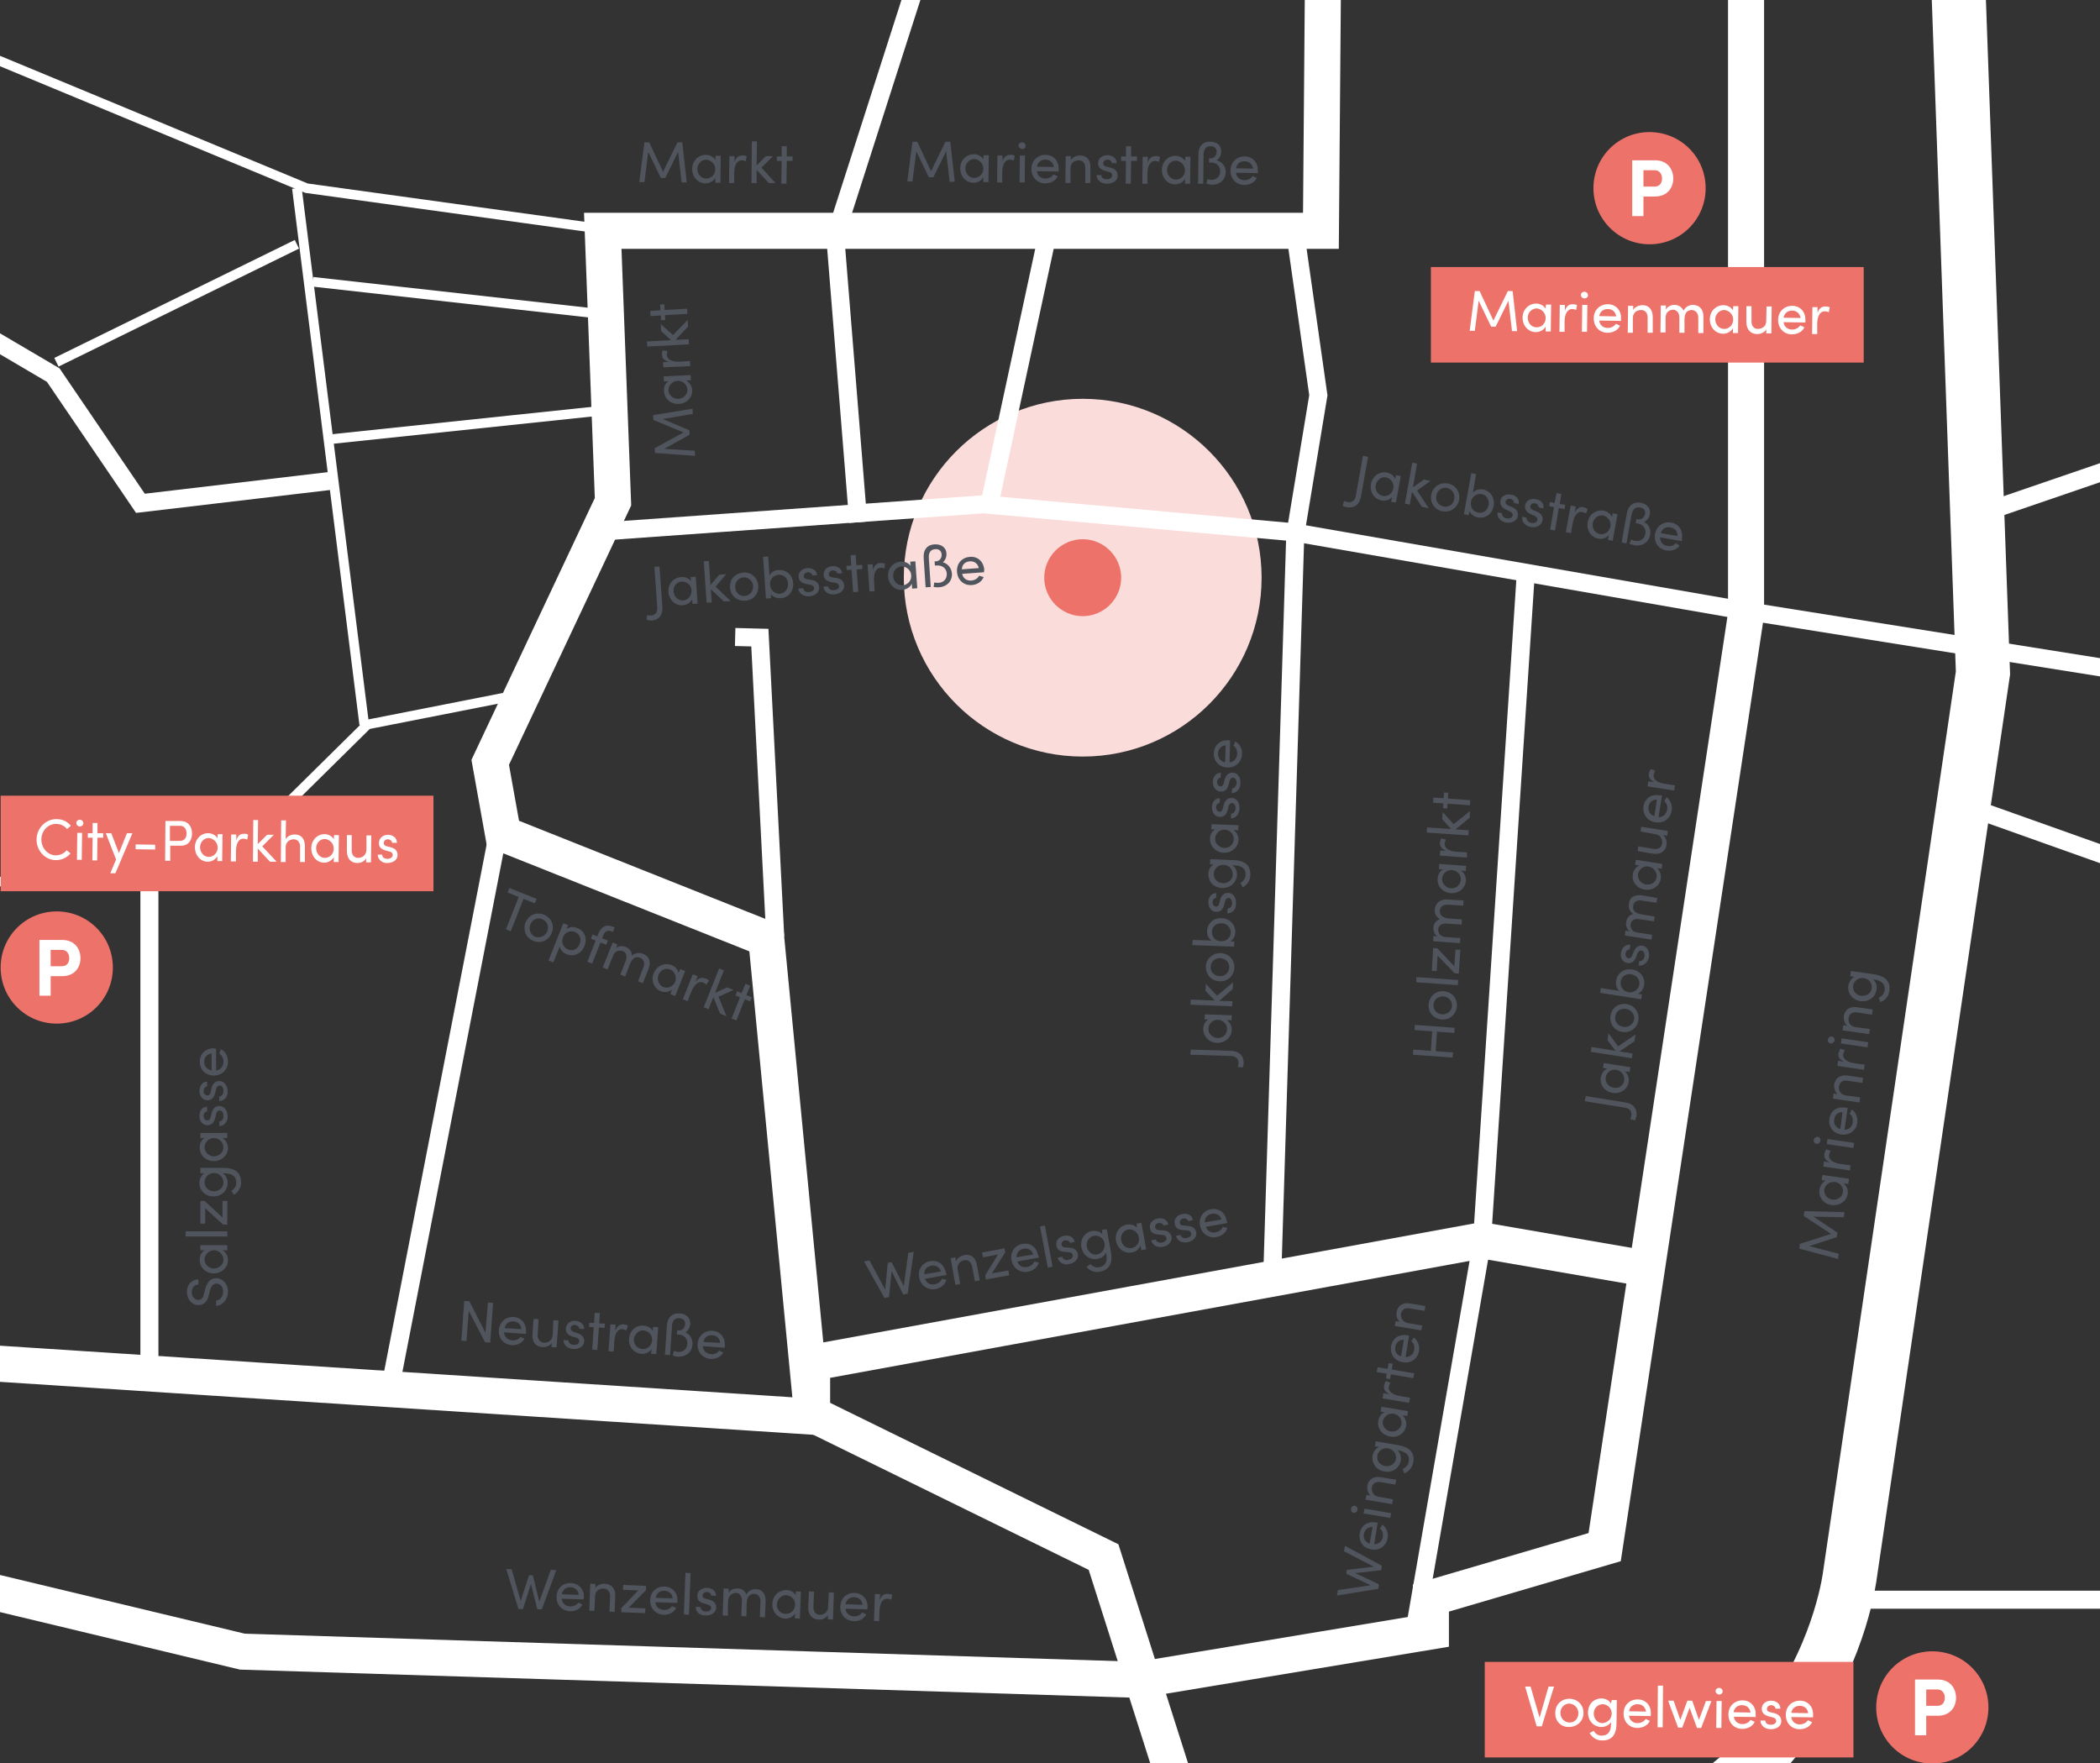 <?xml version="1.0" encoding="utf-8"?>
<!-- Generator: Adobe Illustrator 27.5.0, SVG Export Plug-In . SVG Version: 6.00 Build 0)  -->
<svg version="1.1" id="Ebene_1" xmlns="http://www.w3.org/2000/svg" xmlns:xlink="http://www.w3.org/1999/xlink" x="0px" y="0px"
	 viewBox="0 0 655 550" style="enable-background:new 0 0 655 550;" xml:space="preserve">
<rect x="0" y="0" width="655" height="550" fill="#333333" stroke="none"/>
<style type="text/css">
	.st0{clip-path:url(#SVGID_00000108284512581947420550000008877517590756958127_);}
	.st1{clip-path:url(#SVGID_00000169554700014286105190000010081660889423326109_);}
	.st2{clip-path:url(#SVGID_00000029044859186259432200000016753260229247377794_);fill:#FADCDA;}
	.st3{clip-path:url(#SVGID_00000016043226371912680280000003986090289994039996_);fill:#ED726A;}
	.st4{clip-path:url(#SVGID_00000121982815035176732370000007518320145584122029_);fill:none;stroke:#FFFFFF;stroke-width:16.875;}
	.st5{clip-path:url(#SVGID_00000145764782039449532350000008375868257769805228_);fill:none;stroke:#FFFFFF;stroke-width:11.25;}
	.st6{clip-path:url(#SVGID_00000134227727866309957230000003749553189089003453_);fill:none;stroke:#FFFFFF;stroke-width:11.25;}
	.st7{clip-path:url(#SVGID_00000016794007838757144600000011177418581044257410_);fill:none;stroke:#FFFFFF;stroke-width:11.25;}
	.st8{clip-path:url(#SVGID_00000093142566646765865330000012717760619790528142_);fill:none;stroke:#FFFFFF;stroke-width:5.625;}
	.st9{clip-path:url(#SVGID_00000089531633482591649620000012890418218826598561_);fill:none;stroke:#FFFFFF;stroke-width:5.625;}
	.st10{clip-path:url(#SVGID_00000182494527790950153790000013196371449831139475_);fill:none;stroke:#FFFFFF;stroke-width:5.625;}
	.st11{clip-path:url(#SVGID_00000008858195402483180650000009154827646774111886_);fill:none;stroke:#FFFFFF;stroke-width:5.625;}
	.st12{clip-path:url(#SVGID_00000065043204380815191920000006956222851708976003_);fill:none;stroke:#FFFFFF;stroke-width:5.625;}
	.st13{clip-path:url(#SVGID_00000106860280274443136330000013768272040886459319_);}
	.st14{clip-path:url(#SVGID_00000057123312653618006740000004691889434749848983_);fill:none;stroke:#FFFFFF;stroke-width:5.625;}
	.st15{clip-path:url(#SVGID_00000158738761097483054800000001747014461958268072_);fill:none;stroke:#FFFFFF;stroke-width:5.625;}
	.st16{clip-path:url(#SVGID_00000047039477100293509930000013127517856693059243_);}
	.st17{enable-background:new    ;}
	.st18{fill:#50545D;}
	.st19{clip-path:url(#SVGID_00000073716381166622002590000014881337440943784876_);}
	.st20{clip-path:url(#SVGID_00000082351805486406363460000015230399712791229835_);}
	.st21{clip-path:url(#SVGID_00000089557880628891091490000006363007407383244936_);}
	.st22{clip-path:url(#SVGID_00000065793046491338796590000007041159246658077365_);}
	.st23{clip-path:url(#SVGID_00000171719574992852538070000010210683521617916071_);}
	.st24{clip-path:url(#SVGID_00000083065722935287963980000011746101354952637068_);}
	.st25{clip-path:url(#SVGID_00000047033414828572568100000018230204153360653993_);}
	.st26{clip-path:url(#SVGID_00000008139163671573659440000000432718421133627298_);}
	.st27{clip-path:url(#SVGID_00000121254707962478465110000001880833269606224015_);}
	.st28{clip-path:url(#SVGID_00000088819882603302925420000000576659099249866407_);}
	.st29{clip-path:url(#SVGID_00000066506712870745990380000000050212319035270810_);}
	.st30{clip-path:url(#SVGID_00000059300565570750889710000005258069692029737093_);fill:#ED726A;}
	.st31{clip-path:url(#SVGID_00000089561900812495742770000017485661914450050190_);fill:#FFFFFF;}
	.st32{clip-path:url(#SVGID_00000028287730961704197740000003414280448141326217_);fill:#ED726A;}
	.st33{clip-path:url(#SVGID_00000024704455787143830950000002906478515530210975_);fill:#FFFFFF;}
	.st34{clip-path:url(#SVGID_00000119099120066255664890000014280520116124989098_);fill:#ED726A;}
	.st35{clip-path:url(#SVGID_00000172425069266396125570000015198822309730238396_);fill:#FFFFFF;}
	.st36{clip-path:url(#SVGID_00000047030116759442742780000010443833413710715833_);fill:#ED726A;}
	.st37{clip-path:url(#SVGID_00000027590266373567544500000013078613681324418458_);}
	.st38{fill:#FFFFFF;}
	.st39{clip-path:url(#SVGID_00000039122503621477855600000004091793487943001514_);fill:#ED726A;}
	.st40{clip-path:url(#SVGID_00000160173154141972076630000009667541905480245922_);}
	.st41{clip-path:url(#SVGID_00000081619041213118197370000000573382676852627128_);}
	.st42{clip-path:url(#SVGID_00000116918229659299339480000003269506621187440568_);}
	.st43{clip-path:url(#SVGID_00000166664967064934884050000011578032394971797932_);}
	.st44{clip-path:url(#SVGID_00000039831297559043615850000010273971853437062305_);fill:none;stroke:#FFFFFF;stroke-width:5.625;}
	.st45{clip-path:url(#SVGID_00000125570223038656665150000013909920518265301408_);}
	.st46{clip-path:url(#SVGID_00000119082911530925335970000002868796937746218665_);fill:none;stroke:#FFFFFF;stroke-width:3;}
	.st47{clip-path:url(#SVGID_00000001632754117666884640000014018200946472150934_);fill:none;stroke:#FFFFFF;stroke-width:3;}
	.st48{clip-path:url(#SVGID_00000027562711384637046000000006026766161927819424_);fill:none;stroke:#FFFFFF;stroke-width:3;}
	.st49{clip-path:url(#SVGID_00000158713641828040064640000000219926588586742691_);fill:none;stroke:#FFFFFF;stroke-width:3;}
	.st50{clip-path:url(#SVGID_00000072276261152313684520000014813394954286896261_);fill:none;stroke:#FFFFFF;stroke-width:3;}
	.st51{clip-path:url(#SVGID_00000104686194555940262790000011619114594672980615_);}
	.st52{clip-path:url(#SVGID_00000052075814510865249660000014029253796403042455_);fill:none;stroke:#FFFFFF;stroke-width:5.625;}
	.st53{clip-path:url(#SVGID_00000012455877224407654040000007947795810237619074_);fill:none;stroke:#FFFFFF;stroke-width:3;}
	.st54{clip-path:url(#SVGID_00000059988713966678159030000018298823847174125445_);}
	.st55{clip-path:url(#SVGID_00000094598425951858791670000016487165844003215789_);fill:#ED726A;}
	.st56{clip-path:url(#SVGID_00000124843633075250997770000012229490031381005753_);}
	.st57{clip-path:url(#SVGID_00000003063346137567508840000002568097978615135910_);}
	.st58{clip-path:url(#SVGID_00000052070557287915282780000000793538897235174329_);fill:none;stroke:#FFFFFF;stroke-width:5.625;}
	.st59{clip-path:url(#SVGID_00000066504315931896519180000008588315820099964554_);fill:none;stroke:#FFFFFF;stroke-width:5.625;}
	.st60{clip-path:url(#SVGID_00000119821536077904493670000017721510845200495777_);fill:none;stroke:#FFFFFF;stroke-width:5.625;}
</style>
<g>
	<g>
		<defs>
			<rect id="SVGID_1_" width="655" height="550"/>
		</defs>
		<clipPath id="SVGID_00000112629907949592516560000010315567898300780470_">
			<use xlink:href="#SVGID_1_"  style="overflow:visible;"/>
		</clipPath>
		<g style="clip-path:url(#SVGID_00000112629907949592516560000010315567898300780470_);">
			<g>
				<defs>
					<rect id="SVGID_00000163787235089299370560000017020145020571175094_" width="655" height="550"/>
				</defs>
				<clipPath id="SVGID_00000114772435381183675740000014939732455351649930_">
					<use xlink:href="#SVGID_00000163787235089299370560000017020145020571175094_"  style="overflow:visible;"/>
				</clipPath>
				<g style="clip-path:url(#SVGID_00000114772435381183675740000014939732455351649930_);">
					<g>
						<g>
							<defs>
								<rect id="SVGID_00000063595418049159006460000009392180782207126199_" x="272.9" y="117.4" width="129.6" height="119.6"/>
							</defs>
							<clipPath id="SVGID_00000088825737271559361460000017462780984964864677_">
								<use xlink:href="#SVGID_00000063595418049159006460000009392180782207126199_"  style="overflow:visible;"/>
							</clipPath>
							<path style="clip-path:url(#SVGID_00000088825737271559361460000017462780984964864677_);fill:#FADCDA;" d="M337.7,236
								c30.8,0,55.8-25,55.8-55.8s-25-55.8-55.8-55.8s-55.8,25-55.8,55.8S306.9,236,337.7,236"/>
						</g>
					</g>
				</g>
			</g>
			<g>
				<defs>
					<rect id="SVGID_00000046337579950360267670000015854176899212195479_" width="655" height="550"/>
				</defs>
				<clipPath id="SVGID_00000034806978459047430930000002495914247130136980_">
					<use xlink:href="#SVGID_00000046337579950360267670000015854176899212195479_"  style="overflow:visible;"/>
				</clipPath>
				<path style="clip-path:url(#SVGID_00000034806978459047430930000002495914247130136980_);fill:#ED726A;" d="M337.7,192.2
					c6.6,0,12-5.4,12-12s-5.4-12-12-12s-12,5.4-12,12S331.1,192.2,337.7,192.2"/>
			</g>
			<g>
				<defs>
					<rect id="SVGID_00000078737649801780905610000010718547918801508765_" width="655" height="550"/>
				</defs>
				<clipPath id="SVGID_00000077303601922200307690000001662672461145082550_">
					<use xlink:href="#SVGID_00000078737649801780905610000010718547918801508765_"  style="overflow:visible;"/>
				</clipPath>
				
					<path style="clip-path:url(#SVGID_00000077303601922200307690000001662672461145082550_);fill:none;stroke:#FFFFFF;stroke-width:16.875;" d="
					M609.7-35.7l8.8,245.6L577,491.3c0,0-10.4,89.3-114.8,89.3"/>
			</g>
			<g>
				<defs>
					<rect id="SVGID_00000120549717340911039510000014392882720584756405_" width="655" height="550"/>
				</defs>
				<clipPath id="SVGID_00000036967086641834422930000017481242080624312251_">
					<use xlink:href="#SVGID_00000120549717340911039510000014392882720584756405_"  style="overflow:visible;"/>
				</clipPath>
				
					<polyline style="clip-path:url(#SVGID_00000036967086641834422930000017481242080624312251_);fill:none;stroke:#FFFFFF;stroke-width:11.25;" points="
					544.6,-30.1 544.6,191.6 500.5,482.6 446.3,498.5 446.3,508.9 355.4,524 75.6,515.2 -4.9,495.9 				"/>
			</g>
			<g>
				<defs>
					<rect id="SVGID_00000121266373177501293740000018179499842717162932_" width="655" height="550"/>
				</defs>
				<clipPath id="SVGID_00000003092113656272102350000017171949716335316370_">
					<use xlink:href="#SVGID_00000121266373177501293740000018179499842717162932_"  style="overflow:visible;"/>
				</clipPath>
				
					<polyline style="clip-path:url(#SVGID_00000003092113656272102350000017171949716335316370_);fill:none;stroke:#FFFFFF;stroke-width:11.25;" points="
					412.8,-26.1 412,72 188,72 191.2,156.5 152.9,237.8 156.9,260.1 239,292.8 253.3,441.1 344.2,485.7 367.3,558.3 412.8,581.4 
									"/>
			</g>
			<g>
				<defs>
					<rect id="SVGID_00000054962931570984605940000009318563046918454932_" width="655" height="550"/>
				</defs>
				<clipPath id="SVGID_00000116914426080844152340000015841300828287226026_">
					<use xlink:href="#SVGID_00000054962931570984605940000009318563046918454932_"  style="overflow:visible;"/>
				</clipPath>
				
					<polyline style="clip-path:url(#SVGID_00000116914426080844152340000015841300828287226026_);fill:none;stroke:#FFFFFF;stroke-width:11.25;" points="
					-6.2,425 253.3,441.9 253.3,425.1 462.2,386.9 513.2,395.7 				"/>
			</g>
			<g>
				<defs>
					<rect id="SVGID_00000100355174928054463660000017314320300338546059_" width="655" height="550"/>
				</defs>
				<clipPath id="SVGID_00000101816525727822846360000018228541397010949536_">
					<use xlink:href="#SVGID_00000100355174928054463660000017314320300338546059_"  style="overflow:visible;"/>
				</clipPath>
				
					<polyline style="clip-path:url(#SVGID_00000101816525727822846360000018228541397010949536_);fill:none;stroke:#FFFFFF;stroke-width:5.625;" points="
					184.8,166 306.8,157.3 403.2,166 541.1,190 760.8,225 				"/>
			</g>
		</g>
	</g>
	<g>
		<defs>
			<rect id="SVGID_00000159439103338761980530000005657057249155662224_" width="655" height="550"/>
		</defs>
		<clipPath id="SVGID_00000040533850525168205930000016392844702280803725_">
			<use xlink:href="#SVGID_00000159439103338761980530000005657057249155662224_"  style="overflow:visible;"/>
		</clipPath>
		
			<polyline style="clip-path:url(#SVGID_00000040533850525168205930000016392844702280803725_);fill:none;stroke:#FFFFFF;stroke-width:5.625;" points="
			241.8,292.2 237,198.9 229.3,198.7 		"/>
	</g>
	<g>
		<defs>
			<rect id="SVGID_00000160884077559734538390000012523209913400251830_" width="655" height="550"/>
		</defs>
		<clipPath id="SVGID_00000076571430206240156500000011576937974194907266_">
			<use xlink:href="#SVGID_00000160884077559734538390000012523209913400251830_"  style="overflow:visible;"/>
		</clipPath>
		
			<line style="clip-path:url(#SVGID_00000076571430206240156500000011576937974194907266_);fill:none;stroke:#FFFFFF;stroke-width:5.625;" x1="155.3" y1="260.1" x2="121.8" y2="432.3"/>
	</g>
	<g>
		<defs>
			<rect id="SVGID_00000106834586765233076670000015283568393214152336_" width="655" height="550"/>
		</defs>
		<clipPath id="SVGID_00000037662272062600196980000006575205060425082042_">
			<use xlink:href="#SVGID_00000106834586765233076670000015283568393214152336_"  style="overflow:visible;"/>
		</clipPath>
		
			<polyline style="clip-path:url(#SVGID_00000037662272062600196980000006575205060425082042_);fill:none;stroke:#FFFFFF;stroke-width:5.625;" points="
			441.5,506.9 462.2,387.7 475.8,180.4 		"/>
	</g>
	<g>
		<defs>
			<rect id="SVGID_00000027580785287232604370000002036404449258491054_" width="655" height="550"/>
		</defs>
		<clipPath id="SVGID_00000015340463794351283920000009205568452283133091_">
			<use xlink:href="#SVGID_00000027580785287232604370000002036404449258491054_"  style="overflow:visible;"/>
		</clipPath>
		
			<polyline style="clip-path:url(#SVGID_00000015340463794351283920000009205568452283133091_);fill:none;stroke:#FFFFFF;stroke-width:5.625;" points="
			396.8,398.8 404,166.8 411.2,123.3 404,72.7 		"/>
	</g>
	<g>
		<defs>
			<rect id="SVGID_00000170272266657163243900000006849179622722404997_" width="655" height="550"/>
		</defs>
		<clipPath id="SVGID_00000147214943046605301050000015947885851026695819_">
			<use xlink:href="#SVGID_00000170272266657163243900000006849179622722404997_"  style="overflow:visible;"/>
		</clipPath>
		<g style="clip-path:url(#SVGID_00000147214943046605301050000015947885851026695819_);">
			<g>
				<defs>
					<rect id="SVGID_00000141415314672766459140000001541871941494502837_" width="655" height="550"/>
				</defs>
				<clipPath id="SVGID_00000174586641202862818590000012344878586159921581_">
					<use xlink:href="#SVGID_00000141415314672766459140000001541871941494502837_"  style="overflow:visible;"/>
				</clipPath>
				
					<polyline style="clip-path:url(#SVGID_00000174586641202862818590000012344878586159921581_);fill:none;stroke:#FFFFFF;stroke-width:5.625;" points="
					290.6,-20.2 260.5,73.6 267.7,162.9 				"/>
			</g>
		</g>
	</g>
	<g>
		<defs>
			<rect id="SVGID_00000084490592062097521740000008636226669625266066_" width="655" height="550"/>
		</defs>
		<clipPath id="SVGID_00000090287767827633548290000003928597799671677063_">
			<use xlink:href="#SVGID_00000084490592062097521740000008636226669625266066_"  style="overflow:visible;"/>
		</clipPath>
		
			<line style="clip-path:url(#SVGID_00000090287767827633548290000003928597799671677063_);fill:none;stroke:#FFFFFF;stroke-width:5.625;" x1="326.7" y1="73.3" x2="308.5" y2="157.8"/>
	</g>
	<g>
		<defs>
			<rect id="SVGID_00000102515021240259637000000011417814593074875579_" width="655" height="550"/>
		</defs>
		<clipPath id="SVGID_00000052078989701573120840000013067089679348559488_">
			<use xlink:href="#SVGID_00000102515021240259637000000011417814593074875579_"  style="overflow:visible;"/>
		</clipPath>
		<g style="clip-path:url(#SVGID_00000052078989701573120840000013067089679348559488_);">
			<g class="st17">
				<path class="st18" d="M575.3,378.1l-0.2,1.6l-9.5-0.2l7.5,5l-0.2,1.4l-8.6,2.8l9.2,2.4l-0.2,1.6l-12.1-3.2l0.2-1.5l9.7-3.1
					l-8.5-5.6l0.2-1.5L575.3,378.1z"/>
			</g>
			<g class="st17">
				<path class="st18" d="M568.2,368.1l0.2-1.6l8.3,1.2l-0.2,1.6l-1.5-0.2c0.9,0.7,1.5,2,1.3,3.3c-0.3,2.2-2.4,3.8-5,3.5
					c-2.5-0.3-4.1-2.4-3.8-4.8c0.2-1.2,0.9-2.3,1.9-2.8L568.2,368.1z M572.3,368.7c-1.7-0.2-3.1,1-3.3,2.4c-0.2,1.5,1,2.9,2.5,3.1
					c1.6,0.2,3.1-0.8,3.3-2.3C575.1,370.4,574,368.9,572.3,368.7z"/>
				<path class="st18" d="M569.6,358.5l1.4,0.5c-0.3,0.4-0.4,0.9-0.5,1.2c-0.2,1.7,1.5,2.6,3.7,2.9l3,0.4l-0.2,1.6l-8.3-1.2l0.2-1.6
					l1.9,0.3c-1.4-0.6-1.9-1.5-1.8-2.6C569.2,359.3,569.4,358.7,569.6,358.5z"/>
				<path class="st18" d="M566.6,356.8c-0.6-0.1-1-0.6-0.9-1.2c0.1-0.6,0.6-1,1.2-1c0.6,0.1,1,0.6,0.9,1.2
					C567.7,356.5,567.2,356.9,566.6,356.8z M578.1,358.1l-8.3-1.2l0.2-1.6l8.3,1.2L578.1,358.1z"/>
				<path class="st18" d="M576.3,345.6l-1,6.8c1.5,0,2.4-1,2.6-2.4c0.1-1-0.2-2-1-2.6l0.7-1.3c1.3,0.9,1.9,2.5,1.7,4.1
					c-0.3,2.4-2.4,4-5,3.7c-2.6-0.4-4.1-2.5-3.7-4.9c0.3-2.4,2.3-3.9,4.9-3.5C575.8,345.5,576,345.5,576.3,345.6z M574.7,346.9
					c-1.5,0-2.4,0.9-2.6,2.3c-0.2,1.4,0.4,2.5,1.9,3L574.7,346.9z"/>
				<path class="st18" d="M576.3,335.5l4.8,0.7l-0.2,1.6l-4.7-0.7c-1.4-0.2-2.4,0.5-2.6,1.7c-0.2,1.2,0.3,2.6,2.1,2.9l4.5,0.6
					l-0.2,1.6l-8.3-1.2l0.2-1.6l1.3,0.2c-0.9-0.6-1.2-2.1-1.1-3C572.4,336.3,574,335.2,576.3,335.5z"/>
				<path class="st18" d="M574,327.1l1.4,0.5c-0.3,0.4-0.4,0.9-0.5,1.2c-0.2,1.7,1.5,2.6,3.7,2.9l3,0.4l-0.2,1.6l-8.3-1.2l0.2-1.6
					l1.9,0.3c-1.4-0.6-1.9-1.5-1.8-2.6C573.6,328,573.9,327.4,574,327.1z"/>
				<path class="st18" d="M571,325.5c-0.6-0.1-1-0.6-0.9-1.2c0.1-0.6,0.6-1,1.2-1c0.6,0.1,1,0.6,0.9,1.3
					C572.1,325.1,571.6,325.5,571,325.5z M582.5,326.7l-8.3-1.2l0.2-1.6l8.3,1.2L582.5,326.7z"/>
				<path class="st18" d="M579.3,314.2l4.8,0.7l-0.2,1.6l-4.7-0.7c-1.4-0.2-2.4,0.5-2.6,1.7c-0.2,1.2,0.3,2.6,2.1,2.9l4.5,0.6
					l-0.2,1.6l-8.3-1.2l0.2-1.6l1.3,0.2c-0.9-0.6-1.2-2.1-1.1-3C575.4,314.9,577,313.8,579.3,314.2z"/>
				<path class="st18" d="M577.1,304.5l0.2-1.6l7.2,1c3.9,0.6,5.2,2.5,4.8,5.3c-0.2,1.5-1.2,2.8-2.8,3.4l-0.5-1.4
					c1-0.4,1.7-1.3,1.8-2.2c0.3-1.8-0.6-3.1-3.4-3.5l-0.2,0c0.9,0.7,1.3,2,1.1,3.2c-0.3,2.3-2.4,3.9-5,3.6c-2.6-0.4-4.1-2.5-3.8-4.8
					c0.2-1.2,0.9-2.3,1.9-2.8L577.1,304.5z M581.3,305.1c-1.8-0.3-3.1,1.1-3.3,2.4c-0.2,1.5,0.8,2.9,2.5,3.1
					c1.7,0.2,3.1-0.8,3.3-2.3C584,306.8,583,305.3,581.3,305.1z"/>
			</g>
		</g>
	</g>
	<g>
		<defs>
			<rect id="SVGID_00000071545635208562673010000006285819271614535593_" width="655" height="550"/>
		</defs>
		<clipPath id="SVGID_00000029022288095950159460000016519335934202811272_">
			<use xlink:href="#SVGID_00000071545635208562673010000006285819271614535593_"  style="overflow:visible;"/>
		</clipPath>
		<g style="clip-path:url(#SVGID_00000029022288095950159460000016519335934202811272_);">
			<g class="st17">
				<path class="st18" d="M387.6,333l-1.5-0.2c0.1-0.3,0.2-1,0.2-1.1c0.1-1.6-1-2.2-2.4-2.3l-12.6-0.4l0.1-1.6l12.6,0.4
					c2.2,0.1,4,1.2,3.9,4C387.9,332,387.7,332.6,387.6,333z"/>
			</g>
			<g class="st17">
				<path class="st18" d="M375.7,318l0.1-1.6l8.4,0.3l-0.1,1.6l-1.5-0.1c1,0.6,1.6,1.8,1.6,3.1c-0.1,2.2-2,4.1-4.6,4
					c-2.5-0.1-4.3-2-4.3-4.3c0-1.3,0.6-2.4,1.6-3L375.7,318z M379.9,318.1c-1.7-0.1-3,1.4-3,2.8c-0.1,1.5,1.3,2.8,2.8,2.9
					c1.6,0.1,3-1.1,3-2.7C382.8,319.6,381.6,318.2,379.9,318.1z"/>
			</g>
			<g class="st17">
				<path class="st18" d="M384.6,306.4l-0.1,2.1l-4.2,3.7l4.1,0.1l-0.1,1.6l-13-0.5l0.1-1.6l7.5,0.3l-2.9-3l0.1-2.2l3.5,3.7
					L384.6,306.4z"/>
			</g>
			<g class="st17">
				<path class="st18" d="M380.4,306.1c-2.7-0.1-4.3-2.2-4.3-4.5s1.9-4.3,4.6-4.3c2.7,0.1,4.4,2.2,4.3,4.6
					C384.9,304.3,383,306.2,380.4,306.1z M380.6,298.9c-1.7-0.1-3,1.2-3,2.7c-0.1,1.5,1.1,2.8,2.8,2.9c1.7,0.1,3-1.2,3-2.7
					C383.5,300.3,382.4,299,380.6,298.9z"/>
				<path class="st18" d="M381,286.4c2.6,0.1,4.4,2.1,4.3,4.4c0,1.2-0.7,2.4-1.6,2.9l1.3,0l-0.1,1.6l-13-0.5l0.1-1.6l5.9,0.2
					c-1-0.6-1.5-1.8-1.4-3.1C376.6,288.1,378.4,286.3,381,286.4z M381,288c-1.7-0.1-3,1.1-3,2.7c0,1.4,1,2.9,2.8,2.9
					c1.8,0.1,3-1.2,3.1-2.7C383.9,289.3,382.6,288,381,288z"/>
				<path class="st18" d="M382.8,284.9l0.1-1.5c0.7,0,1.3-0.6,1.4-1.6c0-1.1-0.5-1.7-1.1-1.7c-0.6,0-1,0.5-1.1,1.1l-0.3,1.1
					c-0.4,1.4-1.1,2.2-2.5,2.1c-1.4,0-2.4-1.3-2.4-3c0-1.4,0.9-2.9,2.5-2.8l-0.1,1.5c-0.6,0-1.1,0.6-1.1,1.3c0,0.8,0.5,1.4,1.1,1.4
					c0.6,0,0.9-0.5,1-1l0.3-1.2c0.5-1.7,1.6-2.1,2.5-2.1c1.6,0.1,2.5,1.6,2.4,3.3C385.6,283.4,384.6,284.9,382.8,284.9z"/>
				<path class="st18" d="M377.4,269.6l0.1-1.6l7.2,0.3c4,0.1,5.4,2,5.3,4.8c-0.1,1.5-0.9,2.9-2.4,3.7l-0.7-1.4
					c1-0.5,1.5-1.5,1.6-2.4c0.1-1.9-0.9-3-3.8-3.1l-0.3,0c0.9,0.6,1.5,1.8,1.4,3c-0.1,2.3-1.9,4.1-4.6,4.1c-2.7-0.1-4.3-2-4.3-4.3
					c0-1.3,0.6-2.4,1.6-3L377.4,269.6z M381.6,269.8c-1.8-0.1-3,1.4-3,2.8c-0.1,1.5,1.1,2.8,2.8,2.9c1.7,0.1,3-1.1,3.1-2.6
					C384.5,271.2,383.4,269.8,381.6,269.8z"/>
				<path class="st18" d="M377.8,258.7l0.1-1.6l8.4,0.3l-0.1,1.6l-1.5-0.1c1,0.6,1.6,1.8,1.6,3.1c-0.1,2.2-2,4.1-4.6,4
					c-2.5-0.1-4.3-2-4.3-4.3c0-1.3,0.6-2.4,1.6-3L377.8,258.7z M382,258.8c-1.7-0.1-3,1.4-3,2.8c-0.1,1.5,1.3,2.8,2.8,2.9
					c1.6,0.1,3-1.1,3-2.7C384.9,260.3,383.7,258.9,382,258.8z"/>
				<path class="st18" d="M383.9,255.3l0.1-1.5c0.7,0,1.3-0.6,1.4-1.6c0-1.1-0.5-1.7-1.1-1.7c-0.6,0-1,0.5-1.1,1.1l-0.3,1.1
					c-0.4,1.4-1.1,2.2-2.5,2.1c-1.4,0-2.4-1.3-2.4-3c0-1.4,0.9-2.9,2.5-2.8l-0.1,1.5c-0.6,0-1.1,0.6-1.1,1.3c0,0.8,0.5,1.4,1.1,1.4
					c0.6,0,0.9-0.5,1-1l0.3-1.2c0.5-1.7,1.6-2.1,2.5-2.1c1.6,0.1,2.5,1.6,2.4,3.3C386.6,253.7,385.6,255.3,383.9,255.3z"/>
				<path class="st18" d="M384.2,247.4l0.1-1.5c0.7,0,1.3-0.6,1.4-1.6c0-1.1-0.5-1.7-1.1-1.7c-0.6,0-1,0.5-1.1,1.1l-0.3,1.1
					c-0.4,1.4-1.1,2.2-2.5,2.1c-1.4,0-2.4-1.3-2.4-3c0-1.4,0.9-2.9,2.5-2.8l-0.1,1.5c-0.6,0-1.1,0.6-1.1,1.3c0,0.8,0.5,1.4,1.1,1.4
					c0.6,0,0.9-0.5,1-1l0.3-1.2c0.5-1.7,1.6-2.1,2.5-2.1c1.6,0.1,2.5,1.6,2.4,3.3C386.9,245.9,385.9,247.4,384.2,247.4z"/>
				<path class="st18" d="M383.7,231l-0.2,6.8c1.5-0.2,2.3-1.2,2.4-2.7c0-1-0.4-2-1.2-2.5l0.6-1.3c1.4,0.8,2.2,2.3,2.1,3.9
					c-0.1,2.4-1.9,4.3-4.6,4.2c-2.7-0.1-4.3-2.1-4.2-4.5c0.1-2.4,1.9-4.1,4.5-4C383.2,231,383.4,231,383.7,231z M382.3,232.5
					c-1.4,0.1-2.3,1.1-2.4,2.5c0,1.4,0.7,2.5,2.2,2.8L382.3,232.5z"/>
			</g>
		</g>
	</g>
	<g>
		<defs>
			<rect id="SVGID_00000023266030316883433210000018144142220293058213_" width="655" height="550"/>
		</defs>
		<clipPath id="SVGID_00000121979565489763364620000011055381352887826578_">
			<use xlink:href="#SVGID_00000023266030316883433210000018144142220293058213_"  style="overflow:visible;"/>
		</clipPath>
		<g style="clip-path:url(#SVGID_00000121979565489763364620000011055381352887826578_);">
			<g class="st17">
				<path class="st18" d="M216,127.5l0.1,1.6l-9.4,1.6l8.3,3.5l0.1,1.4l-7.9,4.4l9.5,0.6l0.1,1.6l-12.5-0.9l-0.1-1.5l9-4.9l-9.4-3.9
					l-0.1-1.5L216,127.5z"/>
			</g>
			<g class="st17">
				<path class="st18" d="M207.1,119l-0.1-1.6l8.4-0.4l0.1,1.6l-1.5,0.1c1,0.5,1.8,1.6,1.9,3c0.1,2.2-1.6,4.2-4.2,4.3
					c-2.5,0.1-4.5-1.6-4.6-4c-0.1-1.3,0.4-2.5,1.4-3.1L207.1,119z M211.3,118.8c-1.7,0.1-2.9,1.6-2.8,3c0.1,1.5,1.5,2.7,3.1,2.6
					c1.6-0.1,2.9-1.4,2.8-2.9C214.3,120,213,118.7,211.3,118.8z"/>
				<path class="st18" d="M206.7,109.3l1.5,0.2c-0.2,0.5-0.2,0.9-0.2,1.2c0.1,1.7,1.9,2.2,4.1,2.1l3.1-0.2l0.1,1.6l-8.4,0.4
					l-0.1-1.6l1.9-0.1c-1.5-0.4-2.2-1.1-2.2-2.2C206.4,110.2,206.6,109.6,206.7,109.3z"/>
				<path class="st18" d="M214.5,99.8l0.1,2.1l-3.9,4.1l4.1-0.2l0.1,1.6l-13,0.7l-0.1-1.6l7.5-0.4l-3.1-2.8l-0.1-2.2l3.8,3.4
					L214.5,99.8z"/>
				<path class="st18" d="M205.9,95l1.3-0.1l0.1,1.8l7-0.4l0.1,1.6l-7,0.4l0.1,1.5l-1.3,0.1l-0.1-1.5l-3.2,0.2l-0.1-1.6l3.2-0.2
					L205.9,95z"/>
			</g>
		</g>
	</g>
	<g>
		<defs>
			<rect id="SVGID_00000134222174967407990450000010518582251060492437_" width="655" height="550"/>
		</defs>
		<clipPath id="SVGID_00000113355076945272194000000013040977866348514447_">
			<use xlink:href="#SVGID_00000134222174967407990450000010518582251060492437_"  style="overflow:visible;"/>
		</clipPath>
		<g style="clip-path:url(#SVGID_00000113355076945272194000000013040977866348514447_);">
			<g class="st17">
				<path class="st18" d="M297.8,56.7l-1.6,0l-1.1-9.5l-4,8.1l-1.4,0l-3.9-8.1l-1.2,9.4l-1.6,0l1.6-12.4l1.5,0l4.3,9.2l4.5-9.2
					l1.5,0L297.8,56.7z"/>
			</g>
			<g class="st17">
				<path class="st18" d="M306.8,48.4l1.6,0l-0.1,8.4l-1.6,0l0-1.5c-0.6,1-1.7,1.7-3.1,1.7c-2.2,0-4.1-1.9-4.1-4.5
					c0-2.5,1.9-4.4,4.2-4.4c1.3,0,2.4,0.6,3,1.6L306.8,48.4z M306.7,52.6c0-1.7-1.4-2.9-2.8-3c-1.5,0-2.8,1.3-2.8,2.9
					c0,1.6,1.2,3,2.7,3C305.4,55.5,306.7,54.3,306.7,52.6z"/>
				<path class="st18" d="M316.5,48.6l-0.3,1.5c-0.4-0.2-0.9-0.3-1.2-0.3c-1.7,0-2.4,1.8-2.4,4l0,3.1l-1.6,0l0.1-8.4l1.6,0l0,1.9
					c0.4-1.5,1.3-2.1,2.4-2.1C315.6,48.2,316.2,48.4,316.5,48.6z"/>
				<path class="st18" d="M317.7,45.4c0-0.6,0.5-1,1.1-1c0.6,0,1.1,0.5,1.1,1.1c0,0.6-0.5,1-1.1,1C318.2,46.4,317.7,46,317.7,45.4z
					 M318,56.9l0.1-8.4l1.6,0l-0.1,8.4L318,56.9z"/>
				<path class="st18" d="M330.2,53.5l-6.8-0.1c0.2,1.5,1.3,2.3,2.7,2.3c1,0,2-0.5,2.5-1.3l1.3,0.6c-0.7,1.5-2.3,2.2-3.9,2.2
					c-2.4,0-4.3-1.8-4.3-4.5c0-2.7,2-4.4,4.4-4.4c2.4,0,4.2,1.8,4.1,4.4C330.2,53,330.2,53.2,330.2,53.5z M328.7,52.1
					c-0.2-1.4-1.2-2.3-2.6-2.3c-1.4,0-2.4,0.7-2.7,2.2L328.7,52.1z"/>
				<path class="st18" d="M340.1,52.2l0,4.9l-1.6,0l0-4.8c0-1.4-0.8-2.3-2-2.3c-1.2,0-2.6,0.7-2.6,2.5l0,4.6l-1.6,0l0.1-8.4l1.6,0
					l0,1.3c0.5-1,1.9-1.5,2.8-1.5C338.9,48.4,340.2,49.9,340.1,52.2z"/>
				<path class="st18" d="M342,54.6l1.5,0c0,0.7,0.6,1.3,1.7,1.3c1.1,0,1.7-0.5,1.7-1.2c0-0.6-0.5-1-1.1-1.1l-1.1-0.3
					c-1.4-0.4-2.2-1.1-2.2-2.4c0-1.4,1.2-2.5,2.9-2.5c1.4,0,2.9,0.8,2.9,2.5l-1.5,0c0-0.6-0.7-1.1-1.3-1.1c-0.8,0-1.4,0.5-1.4,1.2
					c0,0.6,0.5,0.9,1.1,1l1.2,0.3c1.7,0.4,2.2,1.5,2.2,2.5c0,1.6-1.5,2.5-3.3,2.5C343.6,57.3,342.1,56.4,342,54.6z"/>
				<path class="st18" d="M354.6,48.8l0,1.4l-1.8,0l-0.1,7.1l-1.6,0l0.1-7.1l-1.5,0l0-1.4l1.5,0l0-3.2l1.6,0l0,3.2L354.6,48.8z"/>
			</g>
			<g class="st17">
				<path class="st18" d="M361.8,49l-0.3,1.5c-0.4-0.2-0.9-0.3-1.2-0.3c-1.7,0-2.4,1.8-2.4,4l0,3.1l-1.6,0l0.1-8.4l1.6,0l0,1.9
					c0.4-1.5,1.3-2.1,2.4-2.1C360.9,48.6,361.5,48.8,361.8,49z"/>
			</g>
			<g class="st17">
				<path class="st18" d="M369.7,48.9l1.6,0l-0.1,8.4l-1.6,0l0-1.5c-0.6,1-1.7,1.7-3.1,1.7c-2.2,0-4.1-1.9-4.1-4.5
					c0-2.5,1.9-4.4,4.2-4.4c1.3,0,2.4,0.6,3,1.6L369.7,48.9z M369.6,53.1c0-1.7-1.4-2.9-2.8-3c-1.5,0-2.8,1.3-2.8,2.9
					c0,1.6,1.2,3,2.7,3C368.3,56.1,369.6,54.8,369.6,53.1z"/>
				<path class="st18" d="M382.3,53.6c0,2.4-1.8,4.1-4.3,4c-0.4,0-1.1-0.1-1.7-0.3l0.3-1.4c0.4,0.1,0.9,0.2,1.3,0.2
					c1.6,0,2.7-1.1,2.7-2.7c0-1.6-1.2-2.7-2.8-2.7l-0.7,0l0-1.3l0.5,0c1.1,0,1.8-0.9,1.9-2c0-1.1-0.7-1.8-1.9-1.8
					c-1.3,0-2.1,0.7-2.2,2.6l-0.1,9.1l-1.6,0l0.1-9.1c0-2.7,1.5-4.1,3.7-4c2.1,0,3.5,1.3,3.4,3.1c0,1.1-0.5,2.1-1.4,2.7
					C381.3,50.5,382.3,51.9,382.3,53.6z"/>
				<path class="st18" d="M392.3,54l-6.8-0.1c0.2,1.5,1.3,2.3,2.7,2.3c1,0,2-0.5,2.5-1.3l1.3,0.6c-0.7,1.5-2.3,2.2-3.9,2.2
					c-2.4,0-4.3-1.8-4.3-4.5c0-2.7,2-4.4,4.4-4.4c2.4,0,4.2,1.8,4.1,4.4C392.4,53.5,392.4,53.8,392.3,54z M390.8,52.6
					c-0.2-1.4-1.2-2.3-2.6-2.3c-1.4,0-2.4,0.7-2.7,2.2L390.8,52.6z"/>
			</g>
		</g>
	</g>
	<g>
		<defs>
			<rect id="SVGID_00000000203869994953567500000016636945698287049621_" width="655" height="550"/>
		</defs>
		<clipPath id="SVGID_00000042733682969257565060000016527656148988753081_">
			<use xlink:href="#SVGID_00000000203869994953567500000016636945698287049621_"  style="overflow:visible;"/>
		</clipPath>
		<g style="clip-path:url(#SVGID_00000042733682969257565060000016527656148988753081_);">
			<g class="st17">
				<path class="st18" d="M171.8,489.7l1.7,0.1L169,502l-1.4,0l-2-7.9l-2.5,7.8l-1.4,0l-3.8-12.5l1.7,0.1l2.8,9.9l2.6-8l1.2,0l2,8.2
					L171.8,489.7z"/>
			</g>
			<g class="st17">
				<path class="st18" d="M182,498.9l-6.8-0.2c0.2,1.5,1.2,2.3,2.7,2.4c1,0,2-0.4,2.5-1.2l1.3,0.6c-0.8,1.4-2.3,2.2-3.9,2.1
					c-2.4-0.1-4.3-1.9-4.2-4.6c0.1-2.7,2.1-4.3,4.5-4.2c2.4,0.1,4.1,1.9,4,4.5C182,498.5,182,498.7,182,498.9z M180.5,497.5
					c-0.1-1.4-1.1-2.3-2.5-2.4c-1.4,0-2.5,0.7-2.8,2.2L180.5,497.5z"/>
				<path class="st18" d="M191.9,497.9l-0.2,4.9l-1.6-0.1l0.2-4.8c0-1.4-0.8-2.3-2-2.4c-1.2,0-2.6,0.6-2.7,2.4l-0.2,4.6l-1.6-0.1
					l0.3-8.4l1.6,0.1l0,1.3c0.5-1,1.9-1.4,2.8-1.4C190.8,494.1,192,495.6,191.9,497.9z"/>
			</g>
			<g class="st17">
				<path class="st18" d="M201.5,494.7l0,1.3l-5.4,5.5l5.2,0.2l-0.1,1.5l-7.4-0.3l0-1.3l5.3-5.5l-4.8-0.2l0.1-1.5L201.5,494.7z"/>
			</g>
			<g class="st17">
				<path class="st18" d="M211.2,500l-6.8-0.2c0.2,1.5,1.2,2.3,2.7,2.4c1,0,2-0.4,2.5-1.2l1.3,0.6c-0.8,1.4-2.3,2.2-3.9,2.1
					c-2.4-0.1-4.3-1.9-4.2-4.6c0.1-2.7,2.1-4.3,4.5-4.2c2.4,0.1,4.1,1.9,4,4.5C211.3,499.5,211.3,499.7,211.2,500z M209.8,498.6
					c-0.1-1.4-1.1-2.3-2.5-2.4c-1.4,0-2.5,0.7-2.8,2.2L209.8,498.6z"/>
				<path class="st18" d="M213.3,503.6l0.5-13l1.6,0.1l-0.5,13L213.3,503.6z"/>
				<path class="st18" d="M217,501.2l1.5,0.1c0,0.7,0.6,1.3,1.6,1.4c1.1,0,1.7-0.5,1.7-1.1c0-0.6-0.5-1-1.1-1.1l-1.1-0.3
					c-1.4-0.4-2.2-1.1-2.1-2.5c0-1.4,1.3-2.4,3-2.4c1.4,0,2.9,0.9,2.8,2.5l-1.5-0.1c0-0.6-0.6-1.1-1.3-1.1c-0.8,0-1.4,0.5-1.4,1.1
					c0,0.6,0.5,0.9,1,1l1.2,0.3c1.7,0.5,2.1,1.6,2.1,2.5c-0.1,1.6-1.6,2.5-3.3,2.4C218.5,504,217,503,217,501.2z"/>
				<path class="st18" d="M238.8,499.6l-0.2,4.9l-1.6-0.1l0.2-4.8c0-1.4-0.7-2.4-1.9-2.4c-1.5-0.1-2.3,0.9-2.4,2.8l-0.1,4.2
					l-1.6-0.1l0.2-4.8c0-1.4-0.7-2.4-1.8-2.4c-1.2,0-2.4,0.7-2.5,2.5L227,504l-1.6-0.1l0.3-8.4l1.6,0.1l0,1.3
					c0.4-0.9,1.6-1.5,2.8-1.4c1.2,0,2.3,0.7,2.7,1.9c0.8-1.5,2.1-1.7,3-1.7C237.8,495.8,238.9,497.2,238.8,499.6z"/>
				<path class="st18" d="M248.2,496.4l1.6,0.1l-0.3,8.4l-1.6-0.1l0.1-1.5c-0.6,1-1.8,1.6-3.1,1.6c-2.2-0.1-4.1-2-4-4.6
					c0.1-2.5,2-4.3,4.3-4.3c1.3,0,2.4,0.6,3,1.6L248.2,496.4z M248,500.6c0.1-1.7-1.4-3-2.8-3c-1.5-0.1-2.8,1.3-2.9,2.8
					c-0.1,1.6,1.1,3,2.7,3C246.6,503.5,247.9,502.3,248,500.6z"/>
				<path class="st18" d="M258.5,496.7l1.6,0.1l-0.3,8.4l-1.6-0.1l0-1.3c-0.5,1-1.9,1.5-2.8,1.4c-2.1-0.1-3.4-1.5-3.3-3.9l0.2-4.9
					l1.6,0.1l-0.2,4.8c0,1.4,0.8,2.4,1.9,2.4c1.2,0,2.6-0.6,2.7-2.4L258.5,496.7z"/>
				<path class="st18" d="M270.5,502l-6.8-0.2c0.2,1.5,1.2,2.3,2.7,2.4c1,0,2-0.4,2.5-1.2l1.3,0.6c-0.8,1.4-2.3,2.2-3.9,2.1
					c-2.4-0.1-4.3-1.9-4.2-4.6c0.1-2.7,2.1-4.3,4.5-4.2c2.4,0.1,4.1,1.9,4,4.5C270.6,501.6,270.5,501.8,270.5,502z M269,500.6
					c-0.1-1.4-1.1-2.3-2.5-2.4c-1.4,0-2.5,0.7-2.8,2.2L269,500.6z"/>
				<path class="st18" d="M278.3,497.5L278,499c-0.4-0.2-0.9-0.3-1.2-0.3c-1.7-0.1-2.4,1.7-2.5,3.9l-0.1,3.1l-1.6-0.1l0.3-8.4
					l1.6,0.1l-0.1,1.9c0.5-1.5,1.3-2.1,2.4-2C277.4,497.2,278,497.3,278.3,497.5z"/>
			</g>
		</g>
	</g>
	<g>
		<defs>
			<rect id="SVGID_00000069386726178388212870000012484375678957361086_" width="655" height="550"/>
		</defs>
		<clipPath id="SVGID_00000178165015965160250550000017887589195523259784_">
			<use xlink:href="#SVGID_00000069386726178388212870000012484375678957361086_"  style="overflow:visible;"/>
		</clipPath>
		<g style="clip-path:url(#SVGID_00000178165015965160250550000017887589195523259784_);">
			<g class="st17">
				<path class="st18" d="M283.3,390.8l1.7-0.3l-1.9,13l-1.4,0.3l-3.6-7.3l-0.8,8.1l-1.4,0.3l-6.4-11.4l1.7-0.3l4.9,9.1l0.8-8.4
					l1.2-0.2l3.8,7.5L283.3,390.8z"/>
			</g>
			<g class="st17">
				<path class="st18" d="M295.2,397.7l-6.7,1.2c0.5,1.4,1.7,2,3.1,1.7c1-0.2,1.8-0.8,2.2-1.7l1.4,0.3c-0.4,1.6-1.8,2.6-3.4,2.9
					c-2.4,0.4-4.6-1-5.1-3.6c-0.5-2.6,1.1-4.7,3.4-5.1c2.4-0.4,4.4,0.9,4.9,3.6C295.2,397.2,295.2,397.4,295.2,397.7z M293.5,396.6
					c-0.5-1.4-1.6-2-3-1.8c-1.4,0.3-2.3,1.2-2.2,2.7L293.5,396.6z"/>
				<path class="st18" d="M304.7,394.6l0.9,4.8l-1.5,0.3l-0.9-4.7c-0.3-1.4-1.3-2.1-2.4-1.9c-1.2,0.2-2.4,1.2-2.1,2.9l0.8,4.5
					l-1.5,0.3l-1.5-8.3l1.5-0.3l0.2,1.3c0.3-1.1,1.6-1.8,2.5-2C302.8,391.1,304.3,392.2,304.7,394.6z"/>
			</g>
			<g class="st17">
				<path class="st18" d="M313.3,389.4l0.2,1.3l-4.1,6.5l5.1-0.9l0.3,1.5l-7.3,1.3l-0.2-1.3l4-6.5l-4.7,0.9l-0.3-1.5L313.3,389.4z"
					/>
			</g>
			<g class="st17">
				<path class="st18" d="M324,392.3l-6.7,1.2c0.5,1.4,1.7,2,3.1,1.7c1-0.2,1.8-0.8,2.2-1.7l1.4,0.3c-0.4,1.6-1.8,2.6-3.4,2.9
					c-2.4,0.4-4.6-1-5.1-3.6c-0.5-2.6,1.1-4.7,3.4-5.1c2.4-0.4,4.4,0.9,4.9,3.6C324,391.9,324,392.1,324,392.3z M322.3,391.3
					c-0.5-1.4-1.6-2-3-1.8c-1.4,0.3-2.3,1.2-2.2,2.7L322.3,391.3z"/>
				<path class="st18" d="M326.8,395.4l-2.4-12.8l1.5-0.3l2.4,12.8L326.8,395.4z"/>
				<path class="st18" d="M329.9,392.3l1.4-0.3c0.1,0.7,0.9,1.2,1.9,1c1-0.2,1.6-0.8,1.4-1.5c-0.1-0.6-0.7-0.9-1.3-0.9l-1.2-0.1
					c-1.5-0.1-2.4-0.6-2.6-2c-0.3-1.4,0.7-2.7,2.4-3c1.4-0.3,3,0.2,3.3,1.9l-1.5,0.3c-0.1-0.6-0.9-0.9-1.5-0.8
					c-0.8,0.1-1.2,0.8-1.1,1.4c0.1,0.6,0.7,0.8,1.2,0.8l1.3,0.1c1.8,0.1,2.4,1.1,2.6,2c0.3,1.5-1,2.8-2.7,3.1
					C332,394.7,330.3,394,329.9,392.3z"/>
				<path class="st18" d="M343.7,383.7l1.5-0.3l1.3,7.1c0.7,3.9-0.8,5.7-3.5,6.2c-1.5,0.3-3-0.2-4.1-1.5l1.2-0.9
					c0.7,0.8,1.8,1.2,2.7,1c1.8-0.3,2.8-1.6,2.2-4.4l0-0.2c-0.4,1-1.5,1.8-2.7,2c-2.3,0.4-4.5-1-5-3.6c-0.5-2.6,1.1-4.7,3.3-5.1
					c1.2-0.2,2.5,0.1,3.2,1L343.7,383.7z M344.5,387.8c-0.3-1.8-2-2.6-3.3-2.3c-1.5,0.3-2.5,1.7-2.2,3.4c0.3,1.6,1.7,2.7,3.2,2.4
					C343.7,391,344.8,389.6,344.5,387.8z"/>
				<path class="st18" d="M354.5,381.7l1.5-0.3l1.5,8.3L356,390l-0.3-1.5c-0.4,1.1-1.4,2-2.7,2.2c-2.2,0.4-4.4-1.1-4.9-3.6
					c-0.5-2.4,1-4.7,3.3-5.1c1.2-0.2,2.5,0.1,3.2,1L354.5,381.7z M355.2,385.9c-0.3-1.7-2-2.6-3.3-2.4c-1.5,0.3-2.5,1.8-2.2,3.4
					c0.3,1.6,1.7,2.7,3.3,2.4C354.5,389,355.6,387.5,355.2,385.9z"/>
				<path class="st18" d="M359.1,386.9l1.4-0.3c0.1,0.7,0.9,1.2,1.9,1c1-0.2,1.6-0.8,1.4-1.5c-0.1-0.6-0.7-0.9-1.3-0.9l-1.2-0.1
					c-1.5-0.1-2.4-0.6-2.6-2c-0.3-1.4,0.7-2.7,2.4-3c1.4-0.3,3,0.2,3.3,1.9l-1.5,0.3c-0.1-0.6-0.9-0.9-1.5-0.8
					c-0.8,0.1-1.2,0.8-1.1,1.4c0.1,0.6,0.7,0.8,1.2,0.8l1.3,0.1c1.8,0.1,2.4,1.1,2.6,2c0.3,1.5-1,2.8-2.7,3.1
					C361.2,389.3,359.5,388.6,359.1,386.9z"/>
				<path class="st18" d="M366.8,385.5l1.4-0.3c0.1,0.7,0.9,1.2,1.9,1c1-0.2,1.6-0.8,1.4-1.5c-0.1-0.6-0.7-0.9-1.3-0.9l-1.2-0.1
					c-1.5-0.1-2.4-0.6-2.6-2c-0.3-1.4,0.7-2.7,2.4-3c1.4-0.3,3,0.2,3.3,1.9l-1.5,0.3c-0.1-0.6-0.9-0.9-1.5-0.8
					c-0.8,0.1-1.2,0.8-1.1,1.4c0.1,0.6,0.7,0.8,1.2,0.8l1.3,0.1c1.8,0.1,2.4,1.1,2.6,2c0.3,1.5-1,2.8-2.7,3.1
					C368.9,387.8,367.2,387.2,366.8,385.5z"/>
				<path class="st18" d="M382.8,381.5l-6.7,1.2c0.5,1.4,1.7,2,3.1,1.7c1-0.2,1.8-0.8,2.2-1.7l1.4,0.3c-0.4,1.6-1.8,2.6-3.4,2.9
					c-2.4,0.4-4.6-1-5.1-3.6s1.1-4.7,3.4-5.1c2.4-0.4,4.4,0.9,4.9,3.6C382.7,381,382.7,381.2,382.8,381.5z M381,380.4
					c-0.5-1.4-1.6-2-3-1.8c-1.4,0.3-2.3,1.2-2.2,2.7L381,380.4z"/>
			</g>
		</g>
	</g>
	<g>
		<defs>
			<rect id="SVGID_00000019636269648138611730000008874432587540432274_" width="655" height="550"/>
		</defs>
		<clipPath id="SVGID_00000090252702938940296920000016770059182709987238_">
			<use xlink:href="#SVGID_00000019636269648138611730000008874432587540432274_"  style="overflow:visible;"/>
		</clipPath>
		<g style="clip-path:url(#SVGID_00000090252702938940296920000016770059182709987238_);">
			<g class="st17">
				<path class="st18" d="M201.7,193.4l0.1-1.5c0.3,0.1,1,0.1,1.2,0.1c1.6-0.1,2.1-1.3,2-2.6l-0.9-12.6l1.6-0.1l0.9,12.6
					c0.2,2.2-0.8,4.1-3.5,4.3C202.7,193.5,202.1,193.4,201.7,193.4z"/>
			</g>
			<g class="st17">
				<path class="st18" d="M215.4,180l1.6-0.1l0.6,8.4l-1.6,0.1l-0.1-1.5c-0.5,1-1.6,1.8-3,1.9c-2.2,0.2-4.2-1.6-4.4-4.1
					c-0.2-2.5,1.5-4.5,3.9-4.7c1.3-0.1,2.5,0.4,3.1,1.3L215.4,180z M215.7,184.1c-0.1-1.7-1.7-2.8-3.1-2.7c-1.5,0.1-2.7,1.5-2.5,3.1
					c0.1,1.6,1.4,2.9,3,2.8C214.6,187.2,215.8,185.8,215.7,184.1z"/>
			</g>
			<g class="st17">
				<path class="st18" d="M227.9,187.5l-2.1,0.1l-4.1-3.8l0.3,4.1l-1.6,0.1l-0.9-12.9l1.6-0.1l0.5,7.5l2.7-3.2l2.2-0.2l-3.3,3.9
					L227.9,187.5z"/>
			</g>
			<g class="st17">
				<path class="st18" d="M227.7,183.3c-0.2-2.7,1.7-4.5,4.1-4.7s4.5,1.4,4.7,4.1c0.2,2.7-1.7,4.6-4.1,4.7S227.9,186,227.7,183.3z
					 M234.9,182.8c-0.1-1.7-1.5-2.8-3-2.7c-1.5,0.1-2.7,1.4-2.6,3.1c0.1,1.7,1.5,2.9,3,2.7C233.8,185.8,235,184.5,234.9,182.8z"/>
				<path class="st18" d="M247.4,181.9c0.2,2.6-1.6,4.6-3.9,4.7c-1.2,0.1-2.5-0.4-3.1-1.3l0.1,1.3l-1.6,0.1l-0.9-13l1.6-0.1l0.4,5.9
					c0.5-1,1.6-1.7,2.9-1.7C245.2,177.7,247.2,179.3,247.4,181.9z M245.8,182c-0.1-1.7-1.4-2.8-3-2.7c-1.4,0.1-2.8,1.3-2.6,3.1
					c0.1,1.8,1.6,2.9,3,2.8C244.8,185.1,245.9,183.7,245.8,182z"/>
				<path class="st18" d="M249,183.6l1.5-0.1c0.1,0.7,0.7,1.3,1.8,1.2c1.1-0.1,1.7-0.6,1.6-1.3c0-0.6-0.6-0.9-1.2-1l-1.2-0.2
					c-1.4-0.3-2.3-0.9-2.4-2.3c-0.1-1.4,1-2.6,2.7-2.7c1.4-0.1,2.9,0.6,3.1,2.2l-1.5,0.1c-0.1-0.6-0.8-1-1.4-1
					c-0.8,0.1-1.3,0.6-1.3,1.3c0,0.6,0.6,0.8,1.1,0.9l1.3,0.2c1.8,0.3,2.3,1.3,2.4,2.3c0.1,1.6-1.3,2.7-3.1,2.8
					C250.8,186.1,249.2,185.3,249,183.6z"/>
				<path class="st18" d="M256.8,183l1.5-0.1c0.1,0.7,0.7,1.3,1.8,1.2c1.1-0.1,1.7-0.6,1.6-1.3c0-0.6-0.6-0.9-1.2-1l-1.2-0.2
					c-1.4-0.3-2.3-0.9-2.4-2.3c-0.1-1.4,1-2.6,2.7-2.7c1.4-0.1,2.9,0.6,3.1,2.2l-1.5,0.1c-0.1-0.6-0.8-1-1.4-1
					c-0.8,0.1-1.3,0.6-1.3,1.3c0,0.6,0.6,0.8,1.1,0.9l1.3,0.2c1.8,0.3,2.3,1.3,2.4,2.3c0.1,1.6-1.3,2.7-3.1,2.8
					C258.6,185.6,257,184.7,256.8,183z"/>
				<path class="st18" d="M268.9,176.2l0.1,1.3l-1.8,0.1l0.5,7l-1.6,0.1l-0.5-7l-1.5,0.1l-0.1-1.3l1.5-0.1l-0.2-3.2l1.6-0.1l0.2,3.2
					L268.9,176.2z"/>
			</g>
			<g class="st17">
				<path class="st18" d="M276,175.8l-0.1,1.5c-0.5-0.2-0.9-0.2-1.2-0.2c-1.7,0.1-2.2,2-2.1,4.2l0.2,3.1l-1.6,0.1l-0.6-8.4l1.6-0.1
					l0.1,1.9c0.3-1.5,1.1-2.2,2.2-2.3C275.2,175.6,275.8,175.7,276,175.8z"/>
			</g>
			<g class="st17">
				<path class="st18" d="M283.9,175.2l1.6-0.1l0.6,8.4l-1.6,0.1l-0.1-1.5c-0.5,1-1.6,1.8-3,1.9c-2.2,0.2-4.2-1.6-4.4-4.1
					c-0.2-2.5,1.5-4.5,3.9-4.7c1.3-0.1,2.5,0.4,3.1,1.3L283.9,175.2z M284.2,179.4c-0.1-1.7-1.7-2.8-3.1-2.7
					c-1.5,0.1-2.7,1.5-2.5,3.1c0.1,1.6,1.4,2.9,3,2.8C283.1,182.4,284.4,181.1,284.2,179.4z"/>
				<path class="st18" d="M296.9,178.8c0.2,2.4-1.5,4.2-4,4.4c-0.4,0-1.1,0-1.7-0.1l0.2-1.4c0.4,0.1,0.9,0.1,1.4,0.1
					c1.6-0.1,2.6-1.3,2.5-2.9c-0.1-1.6-1.4-2.6-3-2.5l-0.7,0l-0.1-1.3l0.5,0c1.1-0.1,1.8-1.1,1.7-2.2c-0.1-1.1-0.9-1.7-2-1.6
					c-1.3,0.1-2.1,0.9-2,2.7l0.6,9.1l-1.6,0.1l-0.6-9.1c-0.2-2.7,1.2-4.2,3.4-4.3c2.1-0.1,3.6,1,3.7,2.8c0.1,1.1-0.4,2.2-1.1,2.8
					C295.6,175.8,296.7,177.1,296.9,178.8z"/>
				<path class="st18" d="M306.9,178.5l-6.8,0.5c0.3,1.5,1.5,2.2,2.9,2.1c1-0.1,1.9-0.6,2.4-1.5l1.4,0.4c-0.6,1.5-2.1,2.4-3.7,2.5
					c-2.4,0.2-4.4-1.5-4.6-4.1c-0.2-2.7,1.6-4.5,4-4.7c2.4-0.2,4.3,1.4,4.5,4.1C306.9,178,306.9,178.2,306.9,178.5z M305.3,177.2
					c-0.3-1.4-1.4-2.2-2.8-2.1c-1.4,0.1-2.4,0.9-2.5,2.5L305.3,177.2z"/>
			</g>
		</g>
	</g>
	<g>
		<defs>
			<rect id="SVGID_00000061445041345679336680000014070208472013577405_" width="655" height="550"/>
		</defs>
		<clipPath id="SVGID_00000016041601608560446160000015138291291391794603_">
			<use xlink:href="#SVGID_00000061445041345679336680000014070208472013577405_"  style="overflow:visible;"/>
		</clipPath>
		<g style="clip-path:url(#SVGID_00000016041601608560446160000015138291291391794603_);">
			<g class="st17">
				<path class="st18" d="M418.8,157.8l0.4-1.5c0.3,0.1,1,0.3,1.1,0.3c1.6,0.3,2.4-0.7,2.6-2l2.2-12.4l1.6,0.3l-2.2,12.4
					c-0.4,2.1-1.7,3.8-4.5,3.3C419.7,158.2,419.2,158,418.8,157.8z"/>
			</g>
			<g class="st17">
				<path class="st18" d="M435.4,148.2l1.5,0.3l-1.5,8.3l-1.5-0.3l0.3-1.5c-0.7,0.9-2,1.4-3.3,1.1c-2.2-0.4-3.7-2.5-3.3-5.1
					c0.4-2.4,2.6-4,4.9-3.6c1.2,0.2,2.3,1,2.7,2L435.4,148.2z M434.6,152.3c0.3-1.7-0.9-3.1-2.3-3.4c-1.5-0.3-2.9,0.9-3.2,2.4
					c-0.3,1.6,0.7,3.1,2.2,3.4C432.8,155,434.3,154,434.6,152.3z"/>
			</g>
			<g class="st17">
				<path class="st18" d="M445.6,158.5l-2.1-0.4l-3.1-4.7l-0.7,4l-1.5-0.3l2.3-12.8l1.5,0.3l-1.3,7.4l3.4-2.4l2.1,0.4l-4.2,3
					L445.6,158.5z"/>
			</g>
			<g class="st17">
				<path class="st18" d="M446.4,154.4c0.5-2.6,2.7-4,5.1-3.6s4,2.5,3.6,5.1c-0.5,2.6-2.8,4-5.1,3.6
					C447.6,159.1,446,157,446.4,154.4z M453.6,155.6c0.3-1.7-0.8-3.1-2.3-3.4c-1.5-0.3-3,0.7-3.3,2.4c-0.3,1.7,0.7,3.1,2.3,3.4
					C451.8,158.3,453.3,157.4,453.6,155.6z"/>
				<path class="st18" d="M465.9,157.8c-0.5,2.6-2.6,4-4.9,3.6c-1.2-0.2-2.3-1-2.7-2l-0.2,1.3l-1.5-0.3l2.3-12.8l1.5,0.3l-1,5.8
					c0.7-0.9,2-1.2,3.2-1C464.8,153.1,466.3,155.2,465.9,157.8z M464.3,157.5c0.3-1.7-0.7-3.1-2.2-3.4c-1.3-0.2-3,0.6-3.3,2.4
					c-0.3,1.8,0.8,3.2,2.3,3.4C462.6,160.2,464,159.2,464.3,157.5z"/>
				<path class="st18" d="M467.1,159.8l1.4,0.3c-0.1,0.7,0.4,1.4,1.4,1.6c1,0.2,1.8-0.2,1.9-0.9c0.1-0.6-0.3-1-0.9-1.3l-1.1-0.5
					c-1.3-0.6-2-1.4-1.8-2.8c0.2-1.4,1.6-2.2,3.3-1.9c1.4,0.2,2.7,1.2,2.4,2.9l-1.5-0.3c0.1-0.6-0.5-1.2-1.1-1.3
					c-0.8-0.1-1.4,0.3-1.5,0.9c-0.1,0.6,0.4,1,0.9,1.2l1.2,0.5c1.6,0.7,1.9,1.8,1.7,2.8c-0.3,1.5-1.9,2.3-3.7,2
					C468.2,162.7,466.8,161.5,467.1,159.8z"/>
				<path class="st18" d="M474.8,161.2l1.4,0.3c-0.1,0.7,0.4,1.4,1.4,1.6c1,0.2,1.8-0.2,1.9-0.9c0.1-0.6-0.3-1-0.9-1.3l-1.1-0.5
					c-1.3-0.6-2-1.4-1.8-2.8c0.2-1.4,1.6-2.2,3.3-1.9c1.4,0.2,2.7,1.2,2.4,2.9l-1.5-0.3c0.1-0.6-0.5-1.2-1.1-1.3
					c-0.8-0.1-1.4,0.3-1.5,0.9c-0.1,0.6,0.4,1,0.9,1.2l1.2,0.5c1.6,0.7,1.9,1.8,1.7,2.8c-0.3,1.5-1.9,2.3-3.7,2
					C475.9,164.1,474.5,162.9,474.8,161.2z"/>
				<path class="st18" d="M488.2,157.5l-0.2,1.3l-1.8-0.3l-1.2,7l-1.5-0.3l1.2-7l-1.5-0.3l0.2-1.3l1.5,0.3l0.6-3.1l1.5,0.3l-0.5,3.1
					L488.2,157.5z"/>
			</g>
			<g class="st17">
				<path class="st18" d="M495.2,158.8l-0.5,1.4c-0.4-0.3-0.8-0.4-1.2-0.5c-1.6-0.3-2.6,1.4-3,3.6l-0.5,3l-1.6-0.3l1.5-8.3l1.6,0.3
					l-0.3,1.9c0.7-1.4,1.6-1.9,2.7-1.7C494.4,158.4,495,158.6,495.2,158.8z"/>
			</g>
			<g class="st17">
				<path class="st18" d="M503,160.1l1.5,0.3l-1.5,8.3l-1.5-0.3l0.3-1.5c-0.7,0.9-2,1.4-3.3,1.1c-2.2-0.4-3.7-2.5-3.3-5.1
					c0.4-2.4,2.6-4,4.9-3.6c1.2,0.2,2.3,1,2.7,2L503,160.1z M502.3,164.2c0.3-1.7-0.9-3.1-2.3-3.4c-1.5-0.3-2.9,0.9-3.2,2.4
					c-0.3,1.6,0.7,3.1,2.2,3.4C500.4,166.9,502,165.9,502.3,164.2z"/>
				<path class="st18" d="M514.7,166.8c-0.4,2.3-2.4,3.7-4.9,3.3c-0.4-0.1-1.1-0.3-1.6-0.5l0.6-1.3c0.4,0.2,0.9,0.4,1.3,0.4
					c1.5,0.3,2.8-0.6,3.1-2.2c0.3-1.6-0.8-2.9-2.3-3.2l-0.7-0.1l0.2-1.3l0.5,0.1c1.1,0.2,2-0.6,2.2-1.7c0.2-1.1-0.4-1.8-1.6-2
					c-1.3-0.2-2.2,0.4-2.6,2.2l-1.6,9l-1.5-0.3l1.6-9c0.5-2.7,2.2-3.7,4.3-3.4c2.1,0.4,3.2,1.8,2.9,3.6c-0.2,1.1-0.9,2-1.8,2.4
					C514.2,163.5,515,165.1,514.7,166.8z"/>
				<path class="st18" d="M524.5,168.8l-6.7-1.2c0,1.5,0.9,2.5,2.3,2.7c1,0.2,2-0.1,2.6-0.9l1.2,0.8c-1,1.3-2.6,1.8-4.2,1.5
					c-2.4-0.4-3.9-2.5-3.5-5.1c0.5-2.6,2.7-4,5-3.6c2.4,0.4,3.8,2.4,3.4,5.1C524.6,168.4,524.6,168.6,524.5,168.8z M523.2,167.2
					c0.1-1.5-0.8-2.4-2.2-2.7c-1.4-0.2-2.5,0.3-3,1.8L523.2,167.2z"/>
			</g>
		</g>
	</g>
	<g>
		<defs>
			<rect id="SVGID_00000034809599304227162710000018139114402117533836_" width="655" height="550"/>
		</defs>
		<clipPath id="SVGID_00000060012700608236290220000007734807488520269997_">
			<use xlink:href="#SVGID_00000034809599304227162710000018139114402117533836_"  style="overflow:visible;"/>
		</clipPath>
		<g style="clip-path:url(#SVGID_00000060012700608236290220000007734807488520269997_);">
			<g class="st17">
				<path class="st18" d="M441.2,321.3l0.1-1.6l12.4,0.9l-0.1,1.6l-5.4-0.4l-0.4,6.1l5.4,0.4l-0.1,1.6l-12.4-0.9l0.1-1.6l5.5,0.4
					l0.4-6.1L441.2,321.3z"/>
			</g>
			<g class="st17">
				<path class="st18" d="M449.7,318c-2.7-0.2-4.3-2.3-4.1-4.7s2.1-4.3,4.7-4.1c2.7,0.2,4.3,2.3,4.1,4.7S452.3,318.2,449.7,318z
					 M450.2,310.8c-1.7-0.1-3,1.1-3.1,2.6c-0.1,1.5,1,2.9,2.7,3c1.7,0.1,3-1.1,3.1-2.6C453,312.3,451.9,310.9,450.2,310.8z"/>
				<path class="st18" d="M454.7,307.3l-13-0.9l0.1-1.6l13,0.9L454.7,307.3z"/>
				<path class="st18" d="M447,295.7l1.3,0.1l5.3,5.6l0.4-5.2l1.5,0.1l-0.5,7.4l-1.3-0.1l-5.3-5.5l-0.3,4.8l-1.5-0.1L447,295.7z"/>
				<path class="st18" d="M451.7,280.6l4.8,0.3l-0.1,1.6l-4.8-0.3c-1.4-0.1-2.4,0.6-2.5,1.8c-0.1,1.5,0.9,2.3,2.7,2.5l4.2,0.3
					l-0.1,1.6l-4.8-0.3c-1.4-0.1-2.4,0.6-2.5,1.7c-0.1,1.2,0.6,2.4,2.4,2.5l4.5,0.3l-0.1,1.6l-8.4-0.6l0.1-1.6l1.3,0.1
					c-0.9-0.5-1.4-1.6-1.3-2.8c0.1-1.2,0.8-2.2,2-2.6c-1.5-0.9-1.7-2.2-1.6-3.1C447.8,281.5,449.3,280.4,451.7,280.6z"/>
				<path class="st18" d="M448.8,271.1l0.1-1.6l8.4,0.6l-0.1,1.6l-1.5-0.1c1,0.6,1.6,1.8,1.5,3.2c-0.2,2.2-2.1,4-4.7,3.8
					c-2.5-0.2-4.3-2.1-4.1-4.5c0.1-1.3,0.7-2.4,1.7-2.9L448.8,271.1z M452.9,271.4c-1.7-0.1-3,1.2-3.1,2.7c-0.1,1.5,1.2,2.8,2.7,3
					c1.6,0.1,3-1,3.1-2.6C455.8,273,454.7,271.6,452.9,271.4z"/>
				<path class="st18" d="M449.5,261.5l1.5,0.4c-0.2,0.4-0.4,0.9-0.4,1.2c-0.1,1.7,1.7,2.5,3.9,2.6l3.1,0.2l-0.1,1.6l-8.4-0.6
					l0.1-1.6l1.9,0.1c-1.4-0.5-2-1.4-2-2.5C449.2,262.3,449.4,261.7,449.5,261.5z"/>
				<path class="st18" d="M458.5,253l-0.1,2.1l-4.4,3.6l4.1,0.3l-0.1,1.6l-13-0.9l0.1-1.6l7.5,0.5l-2.8-3.1l0.2-2.2l3.4,3.8
					L458.5,253z"/>
				<path class="st18" d="M450.4,247.2l1.3,0.1l-0.1,1.8l7,0.5l-0.1,1.6l-7-0.5l-0.1,1.5l-1.3-0.1l0.1-1.5l-3.2-0.2l0.1-1.6l3.2,0.2
					L450.4,247.2z"/>
			</g>
		</g>
	</g>
	<g>
		<defs>
			<rect id="SVGID_00000180363510550266205200000001817412524903005059_" width="655" height="550"/>
		</defs>
		<clipPath id="SVGID_00000137100339156715143890000013724374308595900577_">
			<use xlink:href="#SVGID_00000180363510550266205200000001817412524903005059_"  style="overflow:visible;"/>
		</clipPath>
		<g style="clip-path:url(#SVGID_00000137100339156715143890000013724374308595900577_);">
			<g class="st17">
				<path class="st18" d="M419.2,483.9l0.3-1.7l11.5,6.2l-0.2,1.4l-8.1,0.9l7.4,3.5l-0.2,1.4l-12.9,2.1l0.3-1.7l10.2-1.5l-7.6-3.6
					l0.2-1.2l8.4-1L419.2,483.9z"/>
			</g>
			<g class="st17">
				<path class="st18" d="M429.7,475l-1.1,6.7c1.5,0,2.5-0.9,2.7-2.3c0.2-1-0.1-2-0.9-2.6l0.8-1.2c1.3,1,1.9,2.6,1.6,4.2
					c-0.4,2.4-2.5,4-5.1,3.5c-2.6-0.4-4-2.6-3.6-5s2.4-3.8,5-3.4C429.3,474.9,429.5,475,429.7,475z M428.1,476.3
					c-1.5,0-2.4,0.8-2.7,2.2c-0.2,1.4,0.3,2.5,1.8,3L428.1,476.3z"/>
				<path class="st18" d="M422.2,471.9c-0.6-0.1-0.9-0.7-0.8-1.3c0.1-0.6,0.6-1,1.2-0.9c0.6,0.1,0.9,0.7,0.8,1.3
					C423.3,471.6,422.7,472,422.2,471.9z M433.6,473.5l-8.3-1.4l0.3-1.5l8.3,1.4L433.6,473.5z"/>
				<path class="st18" d="M430.7,460.8l4.8,0.8l-0.3,1.5l-4.7-0.8c-1.4-0.2-2.4,0.5-2.6,1.6c-0.2,1.2,0.3,2.7,2.1,3l4.5,0.8
					l-0.3,1.5l-8.3-1.4l0.3-1.5l1.3,0.2c-0.9-0.7-1.2-2.1-1-3C426.8,461.5,428.4,460.4,430.7,460.8z"/>
				<path class="st18" d="M428.8,451.1l0.3-1.5l7.1,1.2c3.9,0.7,5.1,2.7,4.6,5.4c-0.3,1.5-1.3,2.8-2.8,3.4l-0.5-1.4
					c1-0.4,1.7-1.2,1.9-2.2c0.3-1.8-0.5-3.1-3.3-3.6l-0.2,0c0.8,0.7,1.2,2,1,3.2c-0.4,2.3-2.5,3.9-5.1,3.4c-2.6-0.4-4-2.6-3.7-4.9
					c0.2-1.2,1-2.3,2-2.7L428.8,451.1z M432.9,451.8c-1.8-0.3-3.1,1-3.3,2.3c-0.3,1.5,0.8,2.9,2.4,3.2c1.7,0.3,3.1-0.7,3.4-2.2
					C435.6,453.6,434.7,452.1,432.9,451.8z"/>
				<path class="st18" d="M430.6,440.3l0.3-1.5l8.3,1.4l-0.3,1.5l-1.5-0.2c0.9,0.7,1.4,2,1.2,3.3c-0.4,2.2-2.5,3.8-5,3.3
					c-2.5-0.4-4.1-2.5-3.7-4.9c0.2-1.2,0.9-2.3,2-2.7L430.6,440.3z M434.7,441c-1.7-0.3-3.1,1-3.4,2.3c-0.3,1.5,0.9,2.9,2.4,3.2
					c1.6,0.3,3.1-0.7,3.4-2.2C437.4,442.8,436.4,441.3,434.7,441z"/>
				<path class="st18" d="M432.3,430.8l1.4,0.5c-0.3,0.4-0.4,0.8-0.5,1.2c-0.3,1.7,1.4,2.6,3.6,3l3,0.5l-0.3,1.6l-8.3-1.4l0.3-1.6
					l1.9,0.3c-1.4-0.7-1.9-1.6-1.7-2.7C431.8,431.6,432.1,431,432.3,430.8z"/>
			</g>
			<g class="st17">
				<path class="st18" d="M433.1,425.2l1.3,0.2l-0.3,1.8l7,1.2l-0.3,1.5l-7-1.2l-0.2,1.5l-1.3-0.2l0.2-1.5l-3.1-0.5l0.3-1.5l3.1,0.5
					L433.1,425.2z"/>
			</g>
			<g class="st17">
				<path class="st18" d="M439.5,416.6l-1.1,6.7c1.5,0,2.5-0.9,2.7-2.3c0.2-1-0.1-2-0.9-2.6l0.8-1.2c1.3,1,1.8,2.6,1.6,4.2
					c-0.4,2.4-2.5,4-5.1,3.5c-2.6-0.4-4-2.6-3.6-5c0.4-2.4,2.4-3.8,5-3.4C439,416.5,439.3,416.6,439.5,416.6z M437.9,417.9
					c-1.5,0-2.4,0.8-2.7,2.2c-0.2,1.4,0.3,2.5,1.8,3L437.9,417.9z"/>
				<path class="st18" d="M439.8,406.6l4.8,0.8l-0.3,1.5l-4.7-0.8c-1.4-0.2-2.4,0.5-2.6,1.6s0.3,2.7,2.1,3l4.5,0.8l-0.3,1.5
					l-8.3-1.4l0.3-1.5l1.3,0.2c-0.9-0.7-1.2-2.1-1-3C435.9,407.3,437.5,406.2,439.8,406.6z"/>
			</g>
		</g>
	</g>
	<g>
		<defs>
			<rect id="SVGID_00000081609147716827801860000007186802196333623434_" width="655" height="550"/>
		</defs>
		<clipPath id="SVGID_00000022520914134513517080000014361784302812084902_">
			<use xlink:href="#SVGID_00000081609147716827801860000007186802196333623434_"  style="overflow:visible;"/>
		</clipPath>
		<g style="clip-path:url(#SVGID_00000022520914134513517080000014361784302812084902_);">
			<g class="st17">
				<path class="st18" d="M214.2,56.9l-1.6,0l-1.1-9.5l-4,8.1l-1.4,0l-3.9-8.1l-1.2,9.4l-1.6,0l1.6-12.4l1.5,0l4.3,9.2l4.5-9.2
					l1.5,0L214.2,56.9z"/>
			</g>
			<g class="st17">
				<path class="st18" d="M223.2,48.6l1.6,0l-0.1,8.4l-1.6,0l0-1.5c-0.6,1-1.7,1.7-3.1,1.7c-2.2,0-4.1-1.9-4.1-4.5
					c0-2.5,1.9-4.4,4.2-4.4c1.3,0,2.4,0.6,3,1.6L223.2,48.6z M223.1,52.8c0-1.7-1.4-2.9-2.8-3c-1.5,0-2.8,1.3-2.8,2.9
					c0,1.6,1.2,3,2.7,3C221.8,55.7,223.1,54.5,223.1,52.8z"/>
				<path class="st18" d="M232.9,48.8l-0.3,1.5c-0.4-0.2-0.9-0.3-1.2-0.3c-1.7,0-2.4,1.8-2.4,4l0,3.1l-1.6,0l0.1-8.4l1.6,0l0,1.9
					c0.4-1.5,1.3-2.1,2.4-2.1C232,48.4,232.6,48.6,232.9,48.8z"/>
				<path class="st18" d="M241.9,57.1l-2.1,0L236,53l0,4.1l-1.6,0l0.1-13l1.6,0l-0.1,7.5l2.9-2.9l2.2,0l-3.6,3.6L241.9,57.1z"/>
				<path class="st18" d="M247.2,48.8l0,1.4l-1.8,0l-0.1,7.1l-1.6,0l0.1-7.1l-1.5,0l0-1.4l1.5,0l0-3.2l1.6,0l0,3.2L247.2,48.8z"/>
			</g>
		</g>
	</g>
	<g>
		<defs>
			<rect id="SVGID_00000052105526694751569860000016323632129872260502_" width="655" height="550"/>
		</defs>
		<clipPath id="SVGID_00000173138884361883283500000008302840564450056847_">
			<use xlink:href="#SVGID_00000052105526694751569860000016323632129872260502_"  style="overflow:visible;"/>
		</clipPath>
		<g style="clip-path:url(#SVGID_00000173138884361883283500000008302840564450056847_);">
			<g>
				<defs>
					<rect id="SVGID_00000101823216307054008710000001240028404460780731_" width="655" height="550"/>
				</defs>
				<clipPath id="SVGID_00000041288572706779928580000014835194302910822588_">
					<use xlink:href="#SVGID_00000101823216307054008710000001240028404460780731_"  style="overflow:visible;"/>
				</clipPath>
				<path style="clip-path:url(#SVGID_00000041288572706779928580000014835194302910822588_);fill:#ED726A;" d="M514.5,76.2
					c9.7,0,17.5-7.8,17.5-17.5s-7.8-17.5-17.5-17.5S497,49,497,58.7C497,68.3,504.8,76.2,514.5,76.2"/>
			</g>
			<g>
				<defs>
					<rect id="SVGID_00000029724782812484470480000016046288820190908579_" width="655" height="550"/>
				</defs>
				<clipPath id="SVGID_00000178202504732053366430000009960748236589295504_">
					<use xlink:href="#SVGID_00000029724782812484470480000016046288820190908579_"  style="overflow:visible;"/>
				</clipPath>
				<path style="clip-path:url(#SVGID_00000178202504732053366430000009960748236589295504_);fill:#FFFFFF;" d="M512.6,58.2v-5.1
					h3.5c1.6,0,2.3,1.3,2.3,2.6c0,1.2-0.6,2.5-2.3,2.5H512.6z M509.1,50v17.4h3.5v-6.1h3.6c3.9,0,5.7-2.8,5.7-5.6s-1.7-5.7-5.7-5.7
					C516.2,50,509.1,50,509.1,50z"/>
			</g>
			<g>
				<defs>
					<rect id="SVGID_00000088133222809696369400000018371159972872667050_" width="655" height="550"/>
				</defs>
				<clipPath id="SVGID_00000080893147572358053290000014491652841798878084_">
					<use xlink:href="#SVGID_00000088133222809696369400000018371159972872667050_"  style="overflow:visible;"/>
				</clipPath>
				<path style="clip-path:url(#SVGID_00000080893147572358053290000014491652841798878084_);fill:#ED726A;" d="M602.7,550.1
					c9.7,0,17.5-7.8,17.5-17.5s-7.8-17.5-17.5-17.5s-17.5,7.8-17.5,17.5S593,550.1,602.7,550.1"/>
			</g>
			<g>
				<defs>
					<rect id="SVGID_00000108269988467737233410000014136985327718903693_" width="655" height="550"/>
				</defs>
				<clipPath id="SVGID_00000154421876382475082340000002378798122344647594_">
					<use xlink:href="#SVGID_00000108269988467737233410000014136985327718903693_"  style="overflow:visible;"/>
				</clipPath>
				<path style="clip-path:url(#SVGID_00000154421876382475082340000002378798122344647594_);fill:#FFFFFF;" d="M600.8,532.1V527
					h3.5c1.6,0,2.3,1.3,2.3,2.6c0,1.2-0.6,2.5-2.3,2.5H600.8z M597.3,523.9v17.4h3.5v-6.1h3.6c3.9,0,5.7-2.8,5.7-5.6
					s-1.7-5.7-5.7-5.7L597.3,523.9L597.3,523.9z"/>
			</g>
			<g>
				<defs>
					<rect id="SVGID_00000094617946386859217690000010389523274675526018_" width="655" height="550"/>
				</defs>
				<clipPath id="SVGID_00000065044638838820576600000009050392327550633634_">
					<use xlink:href="#SVGID_00000094617946386859217690000010389523274675526018_"  style="overflow:visible;"/>
				</clipPath>
				<path style="clip-path:url(#SVGID_00000065044638838820576600000009050392327550633634_);fill:#ED726A;" d="M17.7,319.3
					c9.7,0,17.5-7.8,17.5-17.5s-7.8-17.5-17.5-17.5s-17.5,7.8-17.5,17.5C0.2,311.5,8,319.3,17.7,319.3"/>
			</g>
			<g>
				<defs>
					<rect id="SVGID_00000120556428061540996780000003534875890711069627_" width="655" height="550"/>
				</defs>
				<clipPath id="SVGID_00000023980392855699540880000011979614275639047345_">
					<use xlink:href="#SVGID_00000120556428061540996780000003534875890711069627_"  style="overflow:visible;"/>
				</clipPath>
				<path style="clip-path:url(#SVGID_00000023980392855699540880000011979614275639047345_);fill:#FFFFFF;" d="M15.8,301.4v-5.1
					h3.5c1.6,0,2.3,1.3,2.3,2.6c0,1.2-0.6,2.5-2.3,2.5H15.8z M12.3,293.2v17.4h3.5v-6.1h3.6c3.9,0,5.7-2.8,5.7-5.6
					c0-2.8-1.7-5.7-5.7-5.7L12.3,293.2L12.3,293.2z"/>
			</g>
		</g>
	</g>
	<g>
		<defs>
			<rect id="SVGID_00000096766188861915011890000000466463156739512452_" width="655" height="550"/>
		</defs>
		<clipPath id="SVGID_00000150824446876863788120000001546006745732650426_">
			<use xlink:href="#SVGID_00000096766188861915011890000000466463156739512452_"  style="overflow:visible;"/>
		</clipPath>
		
			<rect x="463.1" y="518.4" style="clip-path:url(#SVGID_00000150824446876863788120000001546006745732650426_);fill:#ED726A;" width="115" height="29.8"/>
	</g>
	<g>
		<defs>
			<rect id="SVGID_00000088112801775184251380000012030840536665267592_" width="655" height="550"/>
		</defs>
		<clipPath id="SVGID_00000108310778982842924580000011849193476599267756_">
			<use xlink:href="#SVGID_00000088112801775184251380000012030840536665267592_"  style="overflow:visible;"/>
		</clipPath>
		<g style="clip-path:url(#SVGID_00000108310778982842924580000011849193476599267756_);">
			<g class="st17">
				<path class="st38" d="M483,526.1l1.7,0l-3.8,12.4l-1.6,0l-3.6-12.4l1.7,0l2.8,9.7L483,526.1z"/>
			</g>
			<g class="st17">
				<path class="st38" d="M485.1,534.3c0-2.7,2-4.4,4.4-4.4c2.4,0,4.4,1.8,4.4,4.4c0,2.7-2.1,4.4-4.5,4.4
					C487,538.8,485,537,485.1,534.3z M492.3,534.4c0-1.7-1.3-2.9-2.8-3c-1.5,0-2.8,1.2-2.8,2.9c0,1.7,1.3,3,2.8,3
					C491,537.4,492.3,536.2,492.3,534.4z"/>
				<path class="st38" d="M502.7,530.3l1.6,0l-0.1,7.2c0,4-1.8,5.5-4.6,5.4c-1.5,0-2.9-0.8-3.8-2.3l1.3-0.7c0.5,1,1.5,1.5,2.4,1.5
					c1.9,0,3-1,3-3.9l0-0.3c-0.6,0.9-1.8,1.5-3,1.5c-2.3,0-4.2-1.8-4.2-4.5c0-2.7,1.9-4.4,4.2-4.4c1.3,0,2.4,0.6,3,1.6L502.7,530.3z
					 M502.7,534.5c0-1.8-1.5-2.9-2.8-2.9c-1.5,0-2.8,1.2-2.8,2.9c0,1.7,1.2,3,2.7,3C501.3,537.4,502.7,536.3,502.7,534.5z"/>
				<path class="st38" d="M514.9,535.3l-6.8-0.1c0.2,1.5,1.3,2.3,2.7,2.3c1,0,2-0.5,2.5-1.3l1.3,0.6c-0.7,1.5-2.3,2.2-3.9,2.2
					c-2.4,0-4.3-1.8-4.3-4.5c0-2.7,2-4.4,4.4-4.4c2.4,0,4.2,1.8,4.1,4.4C514.9,534.8,514.9,535.1,514.9,535.3z M513.4,533.9
					c-0.2-1.4-1.2-2.3-2.6-2.3c-1.4,0-2.4,0.7-2.7,2.2L513.4,533.9z"/>
				<path class="st38" d="M517,538.8l0.1-13l1.6,0l-0.1,13L517,538.8z"/>
				<path class="st38" d="M532.1,530.6l1.7,0l-3.2,8.4l-1.3,0l-2.3-6.3l-2.3,6.2l-1.3,0l-3.1-8.4l1.7,0l2.1,6l2.2-6l1.5,0l2.1,6
					L532.1,530.6z"/>
				<path class="st38" d="M535.1,527.5c0-0.6,0.5-1,1.1-1c0.6,0,1.1,0.5,1.1,1.1c0,0.6-0.5,1-1.1,1
					C535.6,528.5,535.1,528.1,535.1,527.5z M535.3,539l0.1-8.4l1.6,0l-0.1,8.4L535.3,539z"/>
				<path class="st38" d="M547.6,535.6l-6.8-0.1c0.2,1.5,1.3,2.3,2.7,2.3c1,0,2-0.5,2.5-1.3l1.3,0.6c-0.7,1.5-2.3,2.2-3.9,2.2
					c-2.4,0-4.3-1.8-4.3-4.5c0-2.7,2-4.4,4.4-4.4c2.4,0,4.2,1.8,4.1,4.4C547.6,535.1,547.6,535.3,547.6,535.6z M546,534.2
					c-0.2-1.4-1.2-2.3-2.6-2.3c-1.4,0-2.4,0.7-2.7,2.2L546,534.2z"/>
				<path class="st38" d="M549.1,536.7l1.5,0c0,0.7,0.6,1.3,1.7,1.3c1.1,0,1.7-0.5,1.7-1.2c0-0.6-0.5-1-1.1-1.1l-1.2-0.3
					c-1.4-0.4-2.2-1.1-2.2-2.4c0-1.4,1.2-2.5,2.9-2.5c1.4,0,2.9,0.8,2.9,2.5l-1.5,0c0-0.6-0.7-1.1-1.3-1.1c-0.8,0-1.4,0.5-1.4,1.2
					c0,0.6,0.5,0.9,1.1,1l1.2,0.3c1.7,0.4,2.2,1.5,2.2,2.5c0,1.6-1.5,2.5-3.3,2.5C550.7,539.4,549.1,538.4,549.1,536.7z"/>
				<path class="st38" d="M565.5,535.7l-6.8-0.1c0.2,1.5,1.3,2.3,2.7,2.3c1,0,2-0.5,2.5-1.3l1.3,0.6c-0.7,1.5-2.3,2.2-3.9,2.2
					c-2.4,0-4.3-1.8-4.3-4.5c0-2.7,2-4.4,4.4-4.4s4.2,1.8,4.1,4.4C565.5,535.3,565.5,535.5,565.5,535.7z M564,534.4
					c-0.2-1.4-1.2-2.3-2.6-2.3c-1.4,0-2.4,0.7-2.7,2.2L564,534.4z"/>
			</g>
		</g>
	</g>
	<g>
		<defs>
			<rect id="SVGID_00000003092568759337392990000011194009330032523951_" width="655" height="550"/>
		</defs>
		<clipPath id="SVGID_00000172420594184812702940000014885883361269958846_">
			<use xlink:href="#SVGID_00000003092568759337392990000011194009330032523951_"  style="overflow:visible;"/>
		</clipPath>
		
			<rect x="446.3" y="83.3" style="clip-path:url(#SVGID_00000172420594184812702940000014885883361269958846_);fill:#ED726A;" width="135" height="29.8"/>
	</g>
	<g>
		<defs>
			<rect id="SVGID_00000096018151754790459530000012264379684938775720_" width="655" height="550"/>
		</defs>
		<clipPath id="SVGID_00000015329243780485449340000007482552604661981879_">
			<use xlink:href="#SVGID_00000096018151754790459530000012264379684938775720_"  style="overflow:visible;"/>
		</clipPath>
		<g style="clip-path:url(#SVGID_00000015329243780485449340000007482552604661981879_);">
			<g class="st17">
				<path class="st38" d="M473.2,103.3l-1.6,0l-1.1-9.5l-4,8.1l-1.4,0l-3.9-8.1l-1.2,9.4l-1.6,0l1.6-12.4l1.5,0l4.3,9.2l4.5-9.2
					l1.5,0L473.2,103.3z"/>
			</g>
			<g class="st17">
				<path class="st38" d="M482.2,95l1.6,0l-0.1,8.4l-1.6,0l0-1.5c-0.6,1-1.7,1.7-3.1,1.7c-2.2,0-4.1-1.9-4.1-4.5
					c0-2.5,1.9-4.4,4.2-4.4c1.3,0,2.4,0.6,3,1.6L482.2,95z M482.1,99.2c0-1.7-1.4-2.9-2.8-3c-1.5,0-2.8,1.3-2.8,2.9
					c0,1.6,1.2,3,2.7,3C480.8,102.2,482.1,100.9,482.1,99.2z"/>
				<path class="st38" d="M491.9,95.2l-0.3,1.5c-0.4-0.2-0.9-0.3-1.2-0.3c-1.7,0-2.4,1.8-2.4,4l0,3.1l-1.6,0l0.1-8.4l1.6,0l0,1.9
					c0.4-1.5,1.3-2.1,2.4-2.1C491,94.9,491.6,95,491.9,95.2z"/>
				<path class="st38" d="M493.1,92c0-0.6,0.5-1,1.1-1c0.6,0,1.1,0.5,1.1,1.1c0,0.6-0.5,1-1.1,1C493.6,93.1,493.1,92.6,493.1,92z
					 M493.4,103.5l0.1-8.4l1.6,0l-0.1,8.4L493.4,103.5z"/>
				<path class="st38" d="M505.6,100.1l-6.8-0.1c0.2,1.5,1.3,2.3,2.7,2.3c1,0,2-0.5,2.5-1.3l1.3,0.6c-0.7,1.5-2.3,2.2-3.9,2.2
					c-2.4,0-4.3-1.8-4.3-4.5s2-4.4,4.4-4.4c2.4,0,4.2,1.8,4.1,4.4C505.6,99.6,505.6,99.9,505.6,100.1z M504.1,98.7
					c-0.2-1.4-1.2-2.3-2.6-2.3c-1.4,0-2.4,0.7-2.7,2.2L504.1,98.7z"/>
				<path class="st38" d="M515.5,98.9l0,4.9l-1.6,0l0-4.8c0-1.4-0.8-2.3-2-2.3c-1.2,0-2.6,0.7-2.6,2.5l0,4.6l-1.6,0l0.1-8.4l1.6,0
					l0,1.3c0.5-1,1.9-1.5,2.8-1.5C514.2,95.1,515.5,96.5,515.5,98.9z"/>
				<path class="st38" d="M531.3,99l0,4.9l-1.6,0l0-4.8c0-1.4-0.8-2.3-2-2.4c-1.5,0-2.3,1-2.3,2.9l0,4.2l-1.6,0l0-4.8
					c0-1.4-0.8-2.3-1.9-2.4c-1.2,0-2.4,0.8-2.4,2.5l0,4.6l-1.6,0l0.1-8.4l1.6,0l0,1.3c0.4-0.9,1.5-1.5,2.7-1.5
					c1.2,0,2.3,0.7,2.8,1.8c0.8-1.5,2.1-1.8,3-1.8C530.2,95.2,531.4,96.6,531.3,99z"/>
				<path class="st38" d="M540.6,95.5l1.6,0l-0.1,8.4l-1.6,0l0-1.5c-0.6,1-1.7,1.7-3.1,1.7c-2.2,0-4.1-1.9-4.1-4.5
					c0-2.5,1.9-4.4,4.2-4.4c1.3,0,2.4,0.6,3,1.6L540.6,95.5z M540.6,99.7c0-1.7-1.4-2.9-2.8-3c-1.5,0-2.8,1.3-2.8,2.9
					c0,1.6,1.2,3,2.7,3C539.2,102.7,540.6,101.4,540.6,99.7z"/>
				<path class="st38" d="M551,95.6l1.6,0l-0.1,8.4l-1.6,0l0-1.3c-0.5,1.1-1.9,1.5-2.8,1.5c-2.1,0-3.4-1.4-3.4-3.8l0-4.9l1.6,0
					l0,4.8c0,1.4,0.8,2.3,2,2.3c1.2,0,2.6-0.7,2.6-2.5L551,95.6z"/>
				<path class="st38" d="M563.1,100.6l-6.8-0.1c0.2,1.5,1.3,2.3,2.7,2.3c1,0,2-0.5,2.5-1.3l1.3,0.6c-0.7,1.5-2.3,2.2-3.9,2.2
					c-2.4,0-4.3-1.8-4.3-4.5c0-2.7,2-4.4,4.4-4.4c2.4,0,4.2,1.8,4.1,4.4C563.2,100.1,563.1,100.4,563.1,100.6z M561.6,99.2
					c-0.2-1.4-1.2-2.3-2.6-2.3c-1.4,0-2.4,0.7-2.7,2.2L561.6,99.2z"/>
				<path class="st38" d="M570.7,95.9l-0.3,1.5c-0.4-0.2-0.9-0.3-1.2-0.3c-1.7,0-2.4,1.8-2.4,4l0,3.1l-1.6,0l0.1-8.4l1.6,0l0,1.9
					c0.4-1.5,1.3-2.1,2.4-2.1C569.9,95.6,570.5,95.7,570.7,95.9z"/>
			</g>
		</g>
	</g>
	<g>
		<defs>
			<rect id="SVGID_00000016778301483615728300000012647420901405463198_" width="655" height="550"/>
		</defs>
		<clipPath id="SVGID_00000155838387279822313120000015565344330769697683_">
			<use xlink:href="#SVGID_00000016778301483615728300000012647420901405463198_"  style="overflow:visible;"/>
		</clipPath>
		<g style="clip-path:url(#SVGID_00000155838387279822313120000015565344330769697683_);">
			<g class="st17">
				<path class="st18" d="M510,349.5l-1.5-0.4c0.1-0.3,0.3-1,0.3-1.1c0.3-1.6-0.8-2.3-2.1-2.5l-12.4-2l0.3-1.6l12.4,2
					c2.1,0.3,3.8,1.7,3.4,4.4C510.3,348.5,510.1,349.1,510,349.5z"/>
			</g>
			<g class="st17">
				<path class="st18" d="M500,333.1l0.2-1.5l8.3,1.3l-0.2,1.5l-1.5-0.2c0.9,0.7,1.4,2,1.2,3.3c-0.3,2.2-2.5,3.8-5,3.4
					c-2.5-0.4-4.1-2.5-3.7-4.8c0.2-1.2,0.9-2.3,2-2.7L500,333.1z M504.1,333.7c-1.7-0.3-3.1,1-3.3,2.4c-0.2,1.5,0.9,2.9,2.5,3.2
					c1.6,0.3,3.1-0.7,3.3-2.3C506.8,335.5,505.8,334,504.1,333.7z"/>
			</g>
			<g class="st17">
				<path class="st18" d="M510.1,322.7l-0.3,2.1l-4.7,3.2l4.1,0.6l-0.2,1.5l-12.8-2l0.2-1.5l7.5,1.2l-2.5-3.3l0.3-2.2l3,4.1
					L510.1,322.7z"/>
			</g>
			<g class="st17">
				<path class="st18" d="M506,321.9c-2.6-0.4-4-2.7-3.7-5c0.4-2.4,2.4-4.1,5-3.7c2.6,0.4,4.1,2.7,3.7,5
					C510.7,320.6,508.6,322.3,506,321.9z M507.1,314.7c-1.7-0.3-3.1,0.8-3.3,2.4c-0.2,1.5,0.8,3,2.5,3.2c1.7,0.3,3.1-0.8,3.4-2.3
					C509.9,316.5,508.9,315,507.1,314.7z"/>
				<path class="st18" d="M509.1,302.4c2.6,0.4,4.1,2.6,3.7,4.9c-0.2,1.2-0.9,2.3-2,2.7l1.3,0.2l-0.2,1.5l-12.8-2l0.2-1.5l5.8,0.9
					c-0.9-0.7-1.2-2-1-3.2C504.4,303.6,506.5,302,509.1,302.4z M508.8,303.9c-1.7-0.3-3.1,0.8-3.3,2.3c-0.2,1.4,0.6,3,2.4,3.3
					c1.8,0.3,3.1-0.9,3.4-2.3C511.6,305.6,510.5,304.2,508.8,303.9z"/>
				<path class="st18" d="M511.1,301.2l0.2-1.4c0.7,0.1,1.4-0.4,1.6-1.4c0.2-1-0.3-1.8-0.9-1.9c-0.6-0.1-1,0.3-1.3,1l-0.4,1.1
					c-0.6,1.3-1.4,2-2.7,1.8c-1.4-0.2-2.3-1.6-2-3.2c0.2-1.4,1.2-2.7,2.9-2.5l-0.2,1.5c-0.6-0.1-1.2,0.5-1.3,1.2
					c-0.1,0.8,0.3,1.4,0.9,1.5c0.6,0.1,1-0.4,1.2-0.9l0.5-1.2c0.7-1.7,1.8-1.9,2.7-1.8c1.5,0.2,2.3,1.9,2,3.6
					C514,300,512.8,301.4,511.1,301.2z"/>
				<path class="st18" d="M512.1,279.3l4.8,0.8l-0.2,1.5l-4.7-0.7c-1.4-0.2-2.4,0.4-2.6,1.6c-0.3,1.5,0.7,2.4,2.5,2.7l4.2,0.7
					l-0.2,1.5l-4.7-0.7c-1.4-0.2-2.4,0.4-2.6,1.5c-0.2,1.2,0.4,2.5,2.2,2.7l4.5,0.7l-0.2,1.5l-8.3-1.3l0.2-1.5l1.3,0.2
					c-0.8-0.6-1.3-1.7-1.1-2.9c0.2-1.2,1-2.2,2.2-2.5c-1.4-1-1.5-2.3-1.3-3.2C508.2,279.9,509.8,279,512.1,279.3z"/>
				<path class="st18" d="M510,269.7l0.2-1.5l8.3,1.3l-0.2,1.5l-1.5-0.2c0.9,0.7,1.4,2,1.2,3.3c-0.3,2.2-2.5,3.8-5,3.4
					c-2.5-0.4-4.1-2.5-3.7-4.8c0.2-1.2,0.9-2.3,2-2.7L510,269.7z M514.2,270.3c-1.7-0.3-3.1,1-3.3,2.4c-0.2,1.5,0.9,2.9,2.5,3.2
					c1.6,0.2,3.1-0.7,3.3-2.3C516.9,272.1,515.9,270.6,514.2,270.3z"/>
				<path class="st18" d="M511.7,259.4l0.2-1.5l8.3,1.3l-0.2,1.5l-1.3-0.2c1,0.7,1.2,2.1,1.1,3c-0.3,2.1-1.9,3.1-4.2,2.8l-4.8-0.8
					l0.2-1.5l4.8,0.8c1.4,0.2,2.4-0.5,2.6-1.6c0.2-1.2-0.3-2.7-2.1-3L511.7,259.4z"/>
				<path class="st18" d="M518.4,248.1l-1.1,6.8c1.5,0,2.4-0.9,2.7-2.4c0.2-1-0.2-2-0.9-2.6l0.7-1.2c1.3,0.9,1.9,2.6,1.6,4.2
					c-0.4,2.4-2.4,4-5.1,3.6c-2.6-0.4-4-2.6-3.7-5c0.4-2.4,2.4-3.9,5-3.4C517.9,248,518.2,248.1,518.4,248.1z M516.8,249.4
					c-1.5,0-2.4,0.9-2.6,2.2c-0.2,1.4,0.4,2.5,1.8,3L516.8,249.4z"/>
				<path class="st18" d="M514.9,239.9l1.4,0.5c-0.3,0.4-0.4,0.8-0.5,1.2c-0.3,1.7,1.4,2.6,3.6,2.9l3,0.5l-0.2,1.6l-8.3-1.3l0.2-1.6
					l1.9,0.3c-1.4-0.7-1.9-1.6-1.7-2.7C514.4,240.7,514.7,240.1,514.9,239.9z"/>
			</g>
		</g>
	</g>
	<g>
		<defs>
			<rect id="SVGID_00000114036008516349001780000002788463284516795794_" width="655" height="550"/>
		</defs>
		<clipPath id="SVGID_00000052825116174014397140000014600633300841207207_">
			<use xlink:href="#SVGID_00000114036008516349001780000002788463284516795794_"  style="overflow:visible;"/>
		</clipPath>
		<g style="clip-path:url(#SVGID_00000052825116174014397140000014600633300841207207_);">
			<g class="st17">
				<path class="st18" d="M167.4,280.4l-0.6,1.4l-3.5-1.4l-4,10.1l-1.5-0.6l4-10.1l-3.5-1.4l0.6-1.4L167.4,280.4z"/>
			</g>
			<g class="st17">
				<path class="st18" d="M163.9,287.8c1-2.5,3.5-3.4,5.7-2.5c2.2,0.9,3.5,3.2,2.5,5.7c-1,2.5-3.5,3.4-5.7,2.5
					C164.2,292.7,163,290.3,163.9,287.8z M170.7,290.5c0.6-1.6-0.1-3.2-1.6-3.8c-1.4-0.6-3.1,0.1-3.7,1.7c-0.6,1.6,0.1,3.2,1.5,3.8
					C168.4,292.7,170,292.1,170.7,290.5z"/>
			</g>
			<g class="st17">
				<path class="st18" d="M182.3,295.1c-1,2.5-3.4,3.4-5.5,2.6c-1.2-0.5-2.1-1.4-2.2-2.5l-2,5l-1.5-0.6l4.6-11.6l1.5,0.6l-0.5,1.2
					c0.9-0.7,2.2-0.8,3.3-0.3C182.2,290.2,183.3,292.6,182.3,295.1z M180.8,294.5c0.6-1.6,0-3.2-1.5-3.8c-1.4-0.5-3.1,0-3.7,1.7
					c-0.7,1.7,0.3,3.3,1.6,3.8C178.6,296.8,180.2,296.1,180.8,294.5z"/>
			</g>
			<g class="st17">
				<path class="st18" d="M190.7,290.5c-1.4-0.5-2.1,0.2-2.5,1.2l-0.4,1l1.8,0.7l-0.5,1.3l-1.8-0.7l-2.6,6.6l-1.5-0.6l2.6-6.6
					l-1.5-0.6l0.5-1.3l1.5,0.6l0.3-0.8c0.8-2,2.2-3.1,4.3-2.3l0.8,0.3l-0.5,1.4L190.7,290.5z"/>
				<path class="st18" d="M202.3,302.2l-1.8,4.5l-1.5-0.6l1.7-4.4c0.5-1.3,0.1-2.5-1-2.9c-1.4-0.6-2.5,0.1-3.2,1.9l-1.5,3.9
					l-1.5-0.6l1.7-4.4c0.5-1.3,0.1-2.5-0.9-2.9c-1.1-0.4-2.5-0.2-3.1,1.5l-1.7,4.2l-1.5-0.6l3.1-7.8l1.5,0.6l-0.5,1.2
					c0.7-0.7,2-0.9,3.1-0.4c1.1,0.4,1.9,1.4,1.9,2.7c1.3-1.1,2.6-0.9,3.4-0.6C202.6,298.3,203.1,300,202.3,302.2z"/>
				<path class="st18" d="M212.2,302.3l1.5,0.6l-3.1,7.8l-1.5-0.6l0.5-1.4c-0.9,0.7-2.2,1-3.5,0.5c-2-0.8-3.2-3.2-2.2-5.6
					c0.9-2.3,3.3-3.4,5.5-2.6c1.2,0.5,2.1,1.4,2.2,2.5L212.2,302.3z M210.6,306.2c0.6-1.6-0.3-3.3-1.6-3.8c-1.4-0.6-3.1,0.2-3.6,1.7
					c-0.6,1.5,0.1,3.2,1.5,3.8C208.3,308.4,210,307.8,210.6,306.2z"/>
				<path class="st18" d="M221.1,305.9l-0.8,1.3c-0.3-0.4-0.7-0.6-1-0.7c-1.6-0.6-2.8,0.8-3.7,2.9l-1.1,2.9l-1.5-0.6l3.1-7.8
					l1.5,0.6l-0.7,1.8c0.9-1.2,1.9-1.5,3-1.1C220.5,305.3,221,305.7,221.1,305.9z"/>
				<path class="st18" d="M226.6,317l-2-0.8l-2.1-5.2l-1.5,3.8l-1.5-0.6l4.8-12.1l1.5,0.6l-2.8,7l3.8-1.7l2,0.8l-4.7,2.1L226.6,317z
					"/>
				<path class="st18" d="M234.5,311.1l-0.5,1.3l-1.7-0.7l-2.6,6.6l-1.5-0.6l2.6-6.6l-1.4-0.6l0.5-1.3l1.4,0.6l1.2-2.9l1.5,0.6
					l-1.2,2.9L234.5,311.1z"/>
			</g>
		</g>
	</g>
	<g>
		<defs>
			<rect id="SVGID_00000124145962986731475350000007298814907226209459_" width="655" height="550"/>
		</defs>
		<clipPath id="SVGID_00000134240308335475436810000009888711560370312114_">
			<use xlink:href="#SVGID_00000124145962986731475350000007298814907226209459_"  style="overflow:visible;"/>
		</clipPath>
		<g style="clip-path:url(#SVGID_00000134240308335475436810000009888711560370312114_);">
			<g class="st17">
				<path class="st18" d="M152.2,406.3l1.6,0.1l-0.9,12.4l-1.6-0.1l-5.1-9.8l-0.7,9.4l-1.6-0.1l0.9-12.4l1.6,0.1l5,9.8L152.2,406.3z
					"/>
			</g>
			<g class="st17">
				<path class="st18" d="M164,416.1l-6.8-0.5c0.1,1.5,1.2,2.4,2.6,2.5c1,0.1,2-0.3,2.5-1.1l1.3,0.6c-0.8,1.4-2.4,2.1-4,2
					c-2.4-0.2-4.2-2.1-4-4.7s2.2-4.2,4.6-4.1c2.4,0.2,4,2,3.9,4.7C164.1,415.6,164.1,415.8,164,416.1z M162.6,414.6
					c-0.1-1.5-1.1-2.3-2.4-2.4c-1.4-0.1-2.5,0.6-2.8,2.1L162.6,414.6z"/>
				<path class="st18" d="M172.6,411.8l1.6,0.1l-0.6,8.4l-1.6-0.1l0.1-1.3c-0.6,1-2,1.4-2.9,1.3c-2.1-0.1-3.3-1.6-3.1-4l0.3-4.8
					l1.6,0.1l-0.3,4.8c-0.1,1.4,0.7,2.4,1.9,2.5c1.2,0.1,2.6-0.5,2.8-2.3L172.6,411.8z"/>
				<path class="st18" d="M175.8,418l1.5,0.1c0,0.7,0.6,1.4,1.6,1.4c1.1,0.1,1.7-0.4,1.8-1.1c0-0.6-0.4-1-1.1-1.2l-1.1-0.3
					c-1.4-0.5-2.1-1.2-2-2.6c0.1-1.4,1.4-2.4,3-2.3c1.4,0.1,2.8,1,2.7,2.6l-1.5-0.1c0-0.6-0.6-1.1-1.3-1.2c-0.8-0.1-1.4,0.4-1.4,1.1
					c0,0.6,0.5,0.9,1,1.1l1.2,0.4c1.7,0.6,2.1,1.6,2,2.6c-0.1,1.6-1.7,2.4-3.4,2.3C177.2,420.7,175.7,419.7,175.8,418z"/>
				<path class="st18" d="M188.7,412.9l-0.1,1.3l-1.8-0.1l-0.5,7l-1.6-0.1l0.5-7l-1.5-0.1l0.1-1.3l1.5,0.1l0.2-3.2l1.6,0.1l-0.2,3.2
					L188.7,412.9z"/>
			</g>
			<g class="st17">
				<path class="st18" d="M195.8,413.5l-0.4,1.5c-0.4-0.2-0.9-0.3-1.2-0.4c-1.7-0.1-2.5,1.7-2.6,3.9l-0.2,3.1l-1.6-0.1l0.6-8.4
					l1.6,0.1l-0.1,1.9c0.5-1.4,1.4-2,2.5-2C194.9,413.1,195.5,413.3,195.8,413.5z"/>
			</g>
			<g class="st17">
				<path class="st18" d="M203.7,413.9l1.6,0.1l-0.6,8.4l-1.6-0.1l0.1-1.5c-0.6,1-1.8,1.6-3.2,1.5c-2.2-0.2-4-2.1-3.8-4.7
					c0.2-2.5,2.1-4.3,4.5-4.1c1.3,0.1,2.4,0.7,2.9,1.7L203.7,413.9z M203.4,418.1c0.1-1.7-1.2-3-2.7-3.1c-1.5-0.1-2.8,1.2-3,2.7
					c-0.1,1.6,1,3,2.6,3.1C201.8,421,203.3,419.8,203.4,418.1z"/>
				<path class="st18" d="M216,419.4c-0.2,2.4-2,3.9-4.6,3.8c-0.4,0-1.1-0.2-1.6-0.4l0.4-1.4c0.4,0.1,0.9,0.3,1.3,0.3
					c1.6,0.1,2.8-0.9,2.9-2.5c0.1-1.6-1.1-2.8-2.6-2.9l-0.7,0l0.1-1.3l0.5,0c1.1,0.1,1.9-0.8,2-1.9c0.1-1.1-0.6-1.8-1.8-1.9
					c-1.3-0.1-2.2,0.6-2.3,2.4l-0.6,9.1l-1.6-0.1l0.6-9.1c0.2-2.7,1.8-4,4-3.8c2.1,0.1,3.4,1.5,3.3,3.3c-0.1,1.1-0.7,2.1-1.5,2.6
					C215.2,416.2,216.1,417.7,216,419.4z"/>
				<path class="st18" d="M226,420.4l-6.8-0.5c0.1,1.5,1.2,2.4,2.6,2.5c1,0.1,2-0.3,2.5-1.1l1.3,0.6c-0.8,1.4-2.4,2.1-4,2
					c-2.4-0.2-4.2-2.1-4-4.7s2.2-4.2,4.6-4.1c2.4,0.2,4,2,3.9,4.7C226.1,419.9,226,420.2,226,420.4z M224.6,418.9
					c-0.1-1.5-1.1-2.3-2.4-2.4c-1.4-0.1-2.5,0.6-2.8,2.1L224.6,418.9z"/>
			</g>
		</g>
	</g>
	<g>
		<defs>
			<rect id="SVGID_00000101790159121903420770000017737176574533510281_" width="655" height="550"/>
		</defs>
		<clipPath id="SVGID_00000127762977114823728060000008541917247102974355_">
			<use xlink:href="#SVGID_00000101790159121903420770000017737176574533510281_"  style="overflow:visible;"/>
		</clipPath>
		
			<line style="clip-path:url(#SVGID_00000127762977114823728060000008541917247102974355_);fill:none;stroke:#FFFFFF;stroke-width:5.625;" x1="46.6" y1="275" x2="46.6" y2="427"/>
	</g>
	<g>
		<defs>
			<rect id="SVGID_00000085248845041443483360000012513876280361365428_" width="655" height="550"/>
		</defs>
		<clipPath id="SVGID_00000172441671564961408280000003884288418874164893_">
			<use xlink:href="#SVGID_00000085248845041443483360000012513876280361365428_"  style="overflow:visible;"/>
		</clipPath>
		<g style="clip-path:url(#SVGID_00000172441671564961408280000003884288418874164893_);">
			<g>
				<defs>
					<rect id="SVGID_00000034772047335166766680000003538457968005253773_" width="655" height="550"/>
				</defs>
				<clipPath id="SVGID_00000170249374932363577420000005716744661906472336_">
					<use xlink:href="#SVGID_00000034772047335166766680000003538457968005253773_"  style="overflow:visible;"/>
				</clipPath>
				
					<polyline style="clip-path:url(#SVGID_00000170249374932363577420000005716744661906472336_);fill:none;stroke:#FFFFFF;stroke-width:3;" points="
					160.3,217 114.6,226 75.1,265 46.6,275 -4.9,275 				"/>
			</g>
			<g>
				<defs>
					<rect id="SVGID_00000018233849976094067950000004445484450169730706_" width="655" height="550"/>
				</defs>
				<clipPath id="SVGID_00000028308958508625515050000014789681081171351434_">
					<use xlink:href="#SVGID_00000018233849976094067950000004445484450169730706_"  style="overflow:visible;"/>
				</clipPath>
				
					<polyline style="clip-path:url(#SVGID_00000028308958508625515050000014789681081171351434_);fill:none;stroke:#FFFFFF;stroke-width:3;" points="
					184.6,71 95.6,58.7 -4.9,17 				"/>
			</g>
		</g>
	</g>
	<g>
		<defs>
			<rect id="SVGID_00000137844489096857670840000012794653555190181050_" width="655" height="550"/>
		</defs>
		<clipPath id="SVGID_00000019643399567016057060000007965369382045944749_">
			<use xlink:href="#SVGID_00000137844489096857670840000012794653555190181050_"  style="overflow:visible;"/>
		</clipPath>
		
			<line style="clip-path:url(#SVGID_00000019643399567016057060000007965369382045944749_);fill:none;stroke:#FFFFFF;stroke-width:3;" x1="113.6" y1="226" x2="92.6" y2="58.7"/>
	</g>
	<g>
		<defs>
			<rect id="SVGID_00000053547697216222384750000014749691859179371953_" width="655" height="550"/>
		</defs>
		<clipPath id="SVGID_00000070805567622972291240000004617781981271401347_">
			<use xlink:href="#SVGID_00000053547697216222384750000014749691859179371953_"  style="overflow:visible;"/>
		</clipPath>
		
			<line style="clip-path:url(#SVGID_00000070805567622972291240000004617781981271401347_);fill:none;stroke:#FFFFFF;stroke-width:3;" x1="188.6" y1="128" x2="103.1" y2="137"/>
	</g>
	<g>
		<defs>
			<rect id="SVGID_00000134936793231332948430000000240257105344442302_" width="655" height="550"/>
		</defs>
		<clipPath id="SVGID_00000135655399149420270640000009059915881061879972_">
			<use xlink:href="#SVGID_00000134936793231332948430000000240257105344442302_"  style="overflow:visible;"/>
		</clipPath>
		
			<line style="clip-path:url(#SVGID_00000135655399149420270640000009059915881061879972_);fill:none;stroke:#FFFFFF;stroke-width:3;" x1="188.8" y1="98.1" x2="97.6" y2="87.9"/>
	</g>
	<g>
		<defs>
			<rect id="SVGID_00000160884819303168019450000008461864563342206092_" width="655" height="550"/>
		</defs>
		<clipPath id="SVGID_00000165234776598240619850000002570281045359389060_">
			<use xlink:href="#SVGID_00000160884819303168019450000008461864563342206092_"  style="overflow:visible;"/>
		</clipPath>
		<g style="clip-path:url(#SVGID_00000165234776598240619850000002570281045359389060_);">
			<g>
				<defs>
					<rect id="SVGID_00000026130734324122456220000004024714742748459952_" width="655" height="550"/>
				</defs>
				<clipPath id="SVGID_00000128480444957709364980000011374009322393476266_">
					<use xlink:href="#SVGID_00000026130734324122456220000004024714742748459952_"  style="overflow:visible;"/>
				</clipPath>
				
					<polyline style="clip-path:url(#SVGID_00000128480444957709364980000011374009322393476266_);fill:none;stroke:#FFFFFF;stroke-width:5.625;" points="
					-5.5,104 16.6,117 43.8,157 103.1,150 				"/>
			</g>
		</g>
	</g>
	<g>
		<defs>
			<rect id="SVGID_00000057865407363481178880000005064839326242434229_" width="655" height="550"/>
		</defs>
		<clipPath id="SVGID_00000173121980113179273200000008534624092460790956_">
			<use xlink:href="#SVGID_00000057865407363481178880000005064839326242434229_"  style="overflow:visible;"/>
		</clipPath>
		
			<line style="clip-path:url(#SVGID_00000173121980113179273200000008534624092460790956_);fill:none;stroke:#FFFFFF;stroke-width:3;" x1="92.6" y1="76.2" x2="17.6" y2="113"/>
	</g>
	<g>
		<defs>
			<rect id="SVGID_00000116194166646158986110000016012630256149965485_" width="655" height="550"/>
		</defs>
		<clipPath id="SVGID_00000068662114857761265710000012942999004473998498_">
			<use xlink:href="#SVGID_00000116194166646158986110000016012630256149965485_"  style="overflow:visible;"/>
		</clipPath>
		<g style="clip-path:url(#SVGID_00000068662114857761265710000012942999004473998498_);">
			<g class="st17">
				<path class="st18" d="M67.4,407.3v-1.6c1.1-0.1,2.2-1.1,2.2-2.8c0-1.6-1-2.5-2.1-2.5c-1.2,0-1.7,1.1-2,2.1l-0.4,1.6
					c-0.6,2.6-2.2,3-3.2,3c-2.1,0-3.6-1.9-3.6-4.1c0-2.2,1.4-3.9,3.6-3.9v1.6c-1.2,0-2.1,1-2.1,2.4c0,1.2,0.8,2.4,2.1,2.4
					c0.4,0,1.3-0.1,1.7-1.8l0.4-1.6c0.6-2.1,1.6-3.4,3.4-3.4c1.9,0,3.7,1.6,3.7,4.1C71.1,405.5,69.3,407.3,67.4,407.3z"/>
				<path class="st18" d="M62.5,390v-1.6h8.4v1.6h-1.5c1,0.6,1.7,1.7,1.7,3.1c0,2.2-1.9,4.1-4.4,4.1c-2.5,0-4.4-1.8-4.4-4.2
					c0-1.3,0.5-2.4,1.5-3H62.5z M66.7,390c-1.7,0-2.9,1.5-2.9,2.9c0,1.5,1.4,2.8,2.9,2.8c1.6,0,3-1.2,3-2.8
					C69.6,391.3,68.4,390,66.7,390z"/>
				<path class="st18" d="M70.9,385.7h-13v-1.6h13V385.7z"/>
			</g>
			<g class="st17">
				<path class="st18" d="M62.5,374.6h1.3l5.6,5.2v-5.2h1.5v7.4h-1.3l-5.6-5.1v4.8h-1.5V374.6z"/>
			</g>
			<g class="st17">
				<path class="st18" d="M62.5,365.9v-1.6h7.2c4,0,5.5,1.8,5.5,4.6c0,1.5-0.8,3-2.3,3.8l-0.7-1.3c1-0.5,1.5-1.5,1.5-2.4
					c0-1.9-1-3-3.9-3h-0.3c1,0.6,1.5,1.8,1.5,3c0,2.3-1.8,4.2-4.4,4.2c-2.7,0-4.4-1.9-4.4-4.2c0-1.3,0.6-2.4,1.5-3H62.5z
					 M66.7,365.9c-1.8,0-2.9,1.5-2.9,2.9c0,1.5,1.2,2.8,2.9,2.8c1.7,0,3-1.2,3-2.8C69.6,367.2,68.5,365.9,66.7,365.9z"/>
				<path class="st18" d="M62.5,355v-1.6h8.4v1.6h-1.5c1,0.6,1.7,1.7,1.7,3.1c0,2.2-1.9,4.1-4.4,4.1c-2.5,0-4.4-1.8-4.4-4.2
					c0-1.3,0.5-2.4,1.5-3H62.5z M66.7,355c-1.7,0-2.9,1.5-2.9,2.9c0,1.5,1.4,2.8,2.9,2.8c1.6,0,3-1.2,3-2.8
					C69.6,356.3,68.4,355,66.7,355z"/>
				<path class="st18" d="M68.4,351.3v-1.5c0.7,0,1.3-0.6,1.3-1.7c0-1.1-0.5-1.7-1.2-1.7c-0.6,0-1,0.5-1.1,1.2l-0.3,1.2
					c-0.4,1.4-1.1,2.2-2.4,2.2c-1.4,0-2.5-1.2-2.5-2.9c0-1.4,0.8-2.9,2.4-2.9v1.5c-0.6,0-1.1,0.7-1.1,1.4c0,0.8,0.5,1.4,1.2,1.4
					c0.6,0,0.9-0.5,1-1.1l0.3-1.2c0.4-1.7,1.5-2.2,2.4-2.2c1.6,0,2.6,1.5,2.6,3.3C71.1,349.7,70.1,351.2,68.4,351.3z"/>
				<path class="st18" d="M68.4,343.5V342c0.7,0,1.3-0.6,1.3-1.7c0-1.1-0.5-1.7-1.2-1.7c-0.6,0-1,0.5-1.1,1.2l-0.3,1.2
					c-0.4,1.4-1.1,2.2-2.4,2.2c-1.4,0-2.5-1.2-2.5-2.9c0-1.4,0.8-2.9,2.4-2.9v1.5c-0.6,0-1.1,0.7-1.1,1.4c0,0.8,0.5,1.4,1.2,1.4
					c0.6,0,0.9-0.5,1-1.1l0.3-1.2c0.4-1.7,1.5-2.2,2.4-2.2c1.6,0,2.6,1.5,2.6,3.3C71.1,341.9,70.1,343.4,68.4,343.5z"/>
				<path class="st18" d="M67.4,327.1v6.8c1.5-0.2,2.3-1.3,2.3-2.8c0-1-0.5-2-1.3-2.4l0.5-1.4c1.5,0.7,2.2,2.2,2.2,3.9
					c0,2.4-1.8,4.3-4.4,4.3s-4.4-1.9-4.4-4.3s1.7-4.2,4.4-4.2C66.9,327.1,67.1,327.1,67.4,327.1z M66,328.6
					c-1.4,0.2-2.3,1.2-2.3,2.6c0,1.4,0.8,2.4,2.3,2.7V328.6z"/>
			</g>
		</g>
	</g>
	<g>
		<defs>
			<rect id="SVGID_00000060022862988773078230000011105345302941466544_" width="655" height="550"/>
		</defs>
		<clipPath id="SVGID_00000098927789794671869290000014969309740853939844_">
			<use xlink:href="#SVGID_00000060022862988773078230000011105345302941466544_"  style="overflow:visible;"/>
		</clipPath>
		
			<rect x="0.2" y="248.2" style="clip-path:url(#SVGID_00000098927789794671869290000014969309740853939844_);fill:#ED726A;" width="135" height="29.8"/>
	</g>
	<g>
		<defs>
			<rect id="SVGID_00000091702897442012037250000013537500557600597155_" width="655" height="550"/>
		</defs>
		<clipPath id="SVGID_00000020373481804797873480000016866806847775355018_">
			<use xlink:href="#SVGID_00000091702897442012037250000013537500557600597155_"  style="overflow:visible;"/>
		</clipPath>
		<g style="clip-path:url(#SVGID_00000020373481804797873480000016866806847775355018_);">
			<g class="st17">
				<path class="st38" d="M11.4,261.9c0-3.5,2.8-6.4,6.2-6.4c1.9,0,3.5,0.8,4.5,2.1l-1.2,1c-0.8-1-2-1.6-3.4-1.6
					c-2.6,0-4.6,2.2-4.6,4.9c0,2.6,2,4.9,4.5,4.9c1.4,0,2.6-0.6,3.4-1.6l1.2,1c-1.1,1.3-2.7,2.1-4.6,2.1
					C14.1,268.3,11.4,265.4,11.4,261.9z"/>
				<path class="st38" d="M23.8,256.7c0-0.6,0.5-1,1.1-1c0.6,0,1.1,0.5,1.1,1.1c0,0.6-0.5,1-1.1,1C24.3,257.8,23.8,257.3,23.8,256.7
					z M24,268.2l0.1-8.4l1.5,0l-0.1,8.4L24,268.2z"/>
				<path class="st38" d="M32.2,259.9l0,1.4l-1.8,0l-0.1,7.1l-1.5,0l0.1-7.1l-1.5,0l0-1.4l1.5,0l0-3.2l1.5,0l0,3.2L32.2,259.9z"/>
			</g>
			<g class="st17">
				<path class="st38" d="M39.6,259.9l1.7,0L36,272.4l-1.6,0l1.8-4.3l-3.2-8.2l1.7,0l2.4,6.2L39.6,259.9z"/>
			</g>
			<g class="st17">
				<path class="st38" d="M42.3,264.9l0-1.5l6.1,0.1l0,1.5L42.3,264.9z"/>
			</g>
			<g class="st17">
				<path class="st38" d="M56.3,256.1c2.6,0,3.6,2,3.6,3.9c0,2-1.1,3.9-3.6,3.8l-3.2,0l0,4.7l-1.6,0l0.1-12.4L56.3,256.1z
					 M56.1,262.3c1.5,0,2.1-1.1,2.1-2.3c0-1.2-0.6-2.4-2-2.4l-3.2,0l0,4.7L56.1,262.3z"/>
			</g>
			<g class="st17">
				<path class="st38" d="M67.9,260.2l1.5,0l-0.1,8.4l-1.5,0l0-1.5c-0.6,1-1.7,1.7-3,1.7c-2.2,0-4-1.9-4-4.5c0-2.5,1.8-4.4,4.1-4.4
					c1.2,0,2.4,0.6,2.9,1.6L67.9,260.2z M67.9,264.4c0-1.7-1.4-2.9-2.8-3c-1.5,0-2.7,1.3-2.7,2.9c0,1.6,1.2,3,2.7,3
					C66.5,267.3,67.9,266.1,67.9,264.4z"/>
				<path class="st38" d="M77.4,260.4l-0.3,1.5c-0.4-0.2-0.9-0.3-1.2-0.3c-1.6,0-2.3,1.8-2.3,4l0,3.1l-1.6,0l0.1-8.4l1.6,0l0,1.9
					c0.4-1.5,1.2-2.1,2.3-2.1C76.6,260,77.2,260.2,77.4,260.4z"/>
				<path class="st38" d="M86.3,268.8l-2.1,0l-3.8-4.1l0,4.1l-1.5,0l0.1-13l1.5,0l-0.1,7.5l2.9-2.9l2.1,0l-3.6,3.6L86.3,268.8z"/>
				<path class="st38" d="M95.1,264l0,4.9l-1.5,0l0-4.8c0-1.4-0.8-2.3-2-2.3c-1.1,0-2.5,0.7-2.5,2.5l0,4.6l-1.5,0l0.1-13l1.5,0
					l-0.1,5.9c0.5-1,1.8-1.5,2.7-1.5C93.9,260.2,95.1,261.6,95.1,264z"/>
				<path class="st38" d="M104.2,260.5l1.5,0l-0.1,8.4l-1.5,0l0-1.5c-0.6,1-1.7,1.7-3,1.7c-2.2,0-4-1.9-4-4.5c0-2.5,1.8-4.4,4.1-4.4
					c1.2,0,2.4,0.6,2.9,1.6L104.2,260.5z M104.1,264.7c0-1.7-1.4-2.9-2.8-3c-1.5,0-2.7,1.3-2.7,2.9c0,1.6,1.2,3,2.7,3
					C102.8,267.6,104.1,266.4,104.1,264.7z"/>
				<path class="st38" d="M114.3,260.6l1.5,0l-0.1,8.4l-1.5,0l0-1.3c-0.5,1.1-1.8,1.5-2.7,1.5c-2.1,0-3.3-1.4-3.3-3.8l0-4.9l1.5,0
					l0,4.8c0,1.4,0.8,2.3,2,2.3s2.5-0.7,2.6-2.5L114.3,260.6z"/>
				<path class="st38" d="M117.8,266.6l1.4,0c0,0.7,0.6,1.3,1.6,1.3c1,0,1.7-0.5,1.7-1.2c0-0.6-0.5-1-1.1-1.1l-1.1-0.3
					c-1.4-0.4-2.2-1.1-2.1-2.4c0-1.4,1.2-2.5,2.8-2.5c1.4,0,2.8,0.8,2.8,2.5l-1.5,0c0-0.6-0.7-1.1-1.3-1.1c-0.8,0-1.3,0.5-1.3,1.2
					c0,0.6,0.5,0.9,1,1l1.2,0.3c1.7,0.4,2.1,1.5,2.1,2.4c0,1.6-1.5,2.5-3.2,2.5C119.4,269.3,117.9,268.3,117.8,266.6z"/>
			</g>
		</g>
	</g>
	<g>
		<defs>
			<rect id="SVGID_00000037677840692168714710000006031142745059563451_" width="655" height="550"/>
		</defs>
		<clipPath id="SVGID_00000087409346174787183570000018423733101542057627_">
			<use xlink:href="#SVGID_00000037677840692168714710000006031142745059563451_"  style="overflow:visible;"/>
		</clipPath>
		<g style="clip-path:url(#SVGID_00000087409346174787183570000018423733101542057627_);">
			<g>
				<defs>
					<rect id="SVGID_00000170991876056281470070000017889322354154829454_" width="655" height="550"/>
				</defs>
				<clipPath id="SVGID_00000096033522777842540370000018119338203137716622_">
					<use xlink:href="#SVGID_00000170991876056281470070000017889322354154829454_"  style="overflow:visible;"/>
				</clipPath>
				
					<line style="clip-path:url(#SVGID_00000096033522777842540370000018119338203137716622_);fill:none;stroke:#FFFFFF;stroke-width:5.625;" x1="613.1" y1="161.8" x2="758.8" y2="111.9"/>
			</g>
			<g>
				<defs>
					<rect id="SVGID_00000074414004286654623670000007165858998036876458_" width="655" height="550"/>
				</defs>
				<clipPath id="SVGID_00000114038058070256705340000004120222208193364402_">
					<use xlink:href="#SVGID_00000074414004286654623670000007165858998036876458_"  style="overflow:visible;"/>
				</clipPath>
				
					<line style="clip-path:url(#SVGID_00000114038058070256705340000004120222208193364402_);fill:none;stroke:#FFFFFF;stroke-width:5.625;" x1="612.1" y1="251" x2="760.8" y2="303.9"/>
			</g>
			<g>
				<defs>
					<rect id="SVGID_00000160896252513700990700000013869820503317148603_" width="655" height="550"/>
				</defs>
				<clipPath id="SVGID_00000160882151003669833330000004159855506774939820_">
					<use xlink:href="#SVGID_00000160896252513700990700000013869820503317148603_"  style="overflow:visible;"/>
				</clipPath>
				
					<line style="clip-path:url(#SVGID_00000160882151003669833330000004159855506774939820_);fill:none;stroke:#FFFFFF;stroke-width:5.625;" x1="576.8" y1="499" x2="686.5" y2="499"/>
			</g>
		</g>
	</g>
</g>
</svg>
